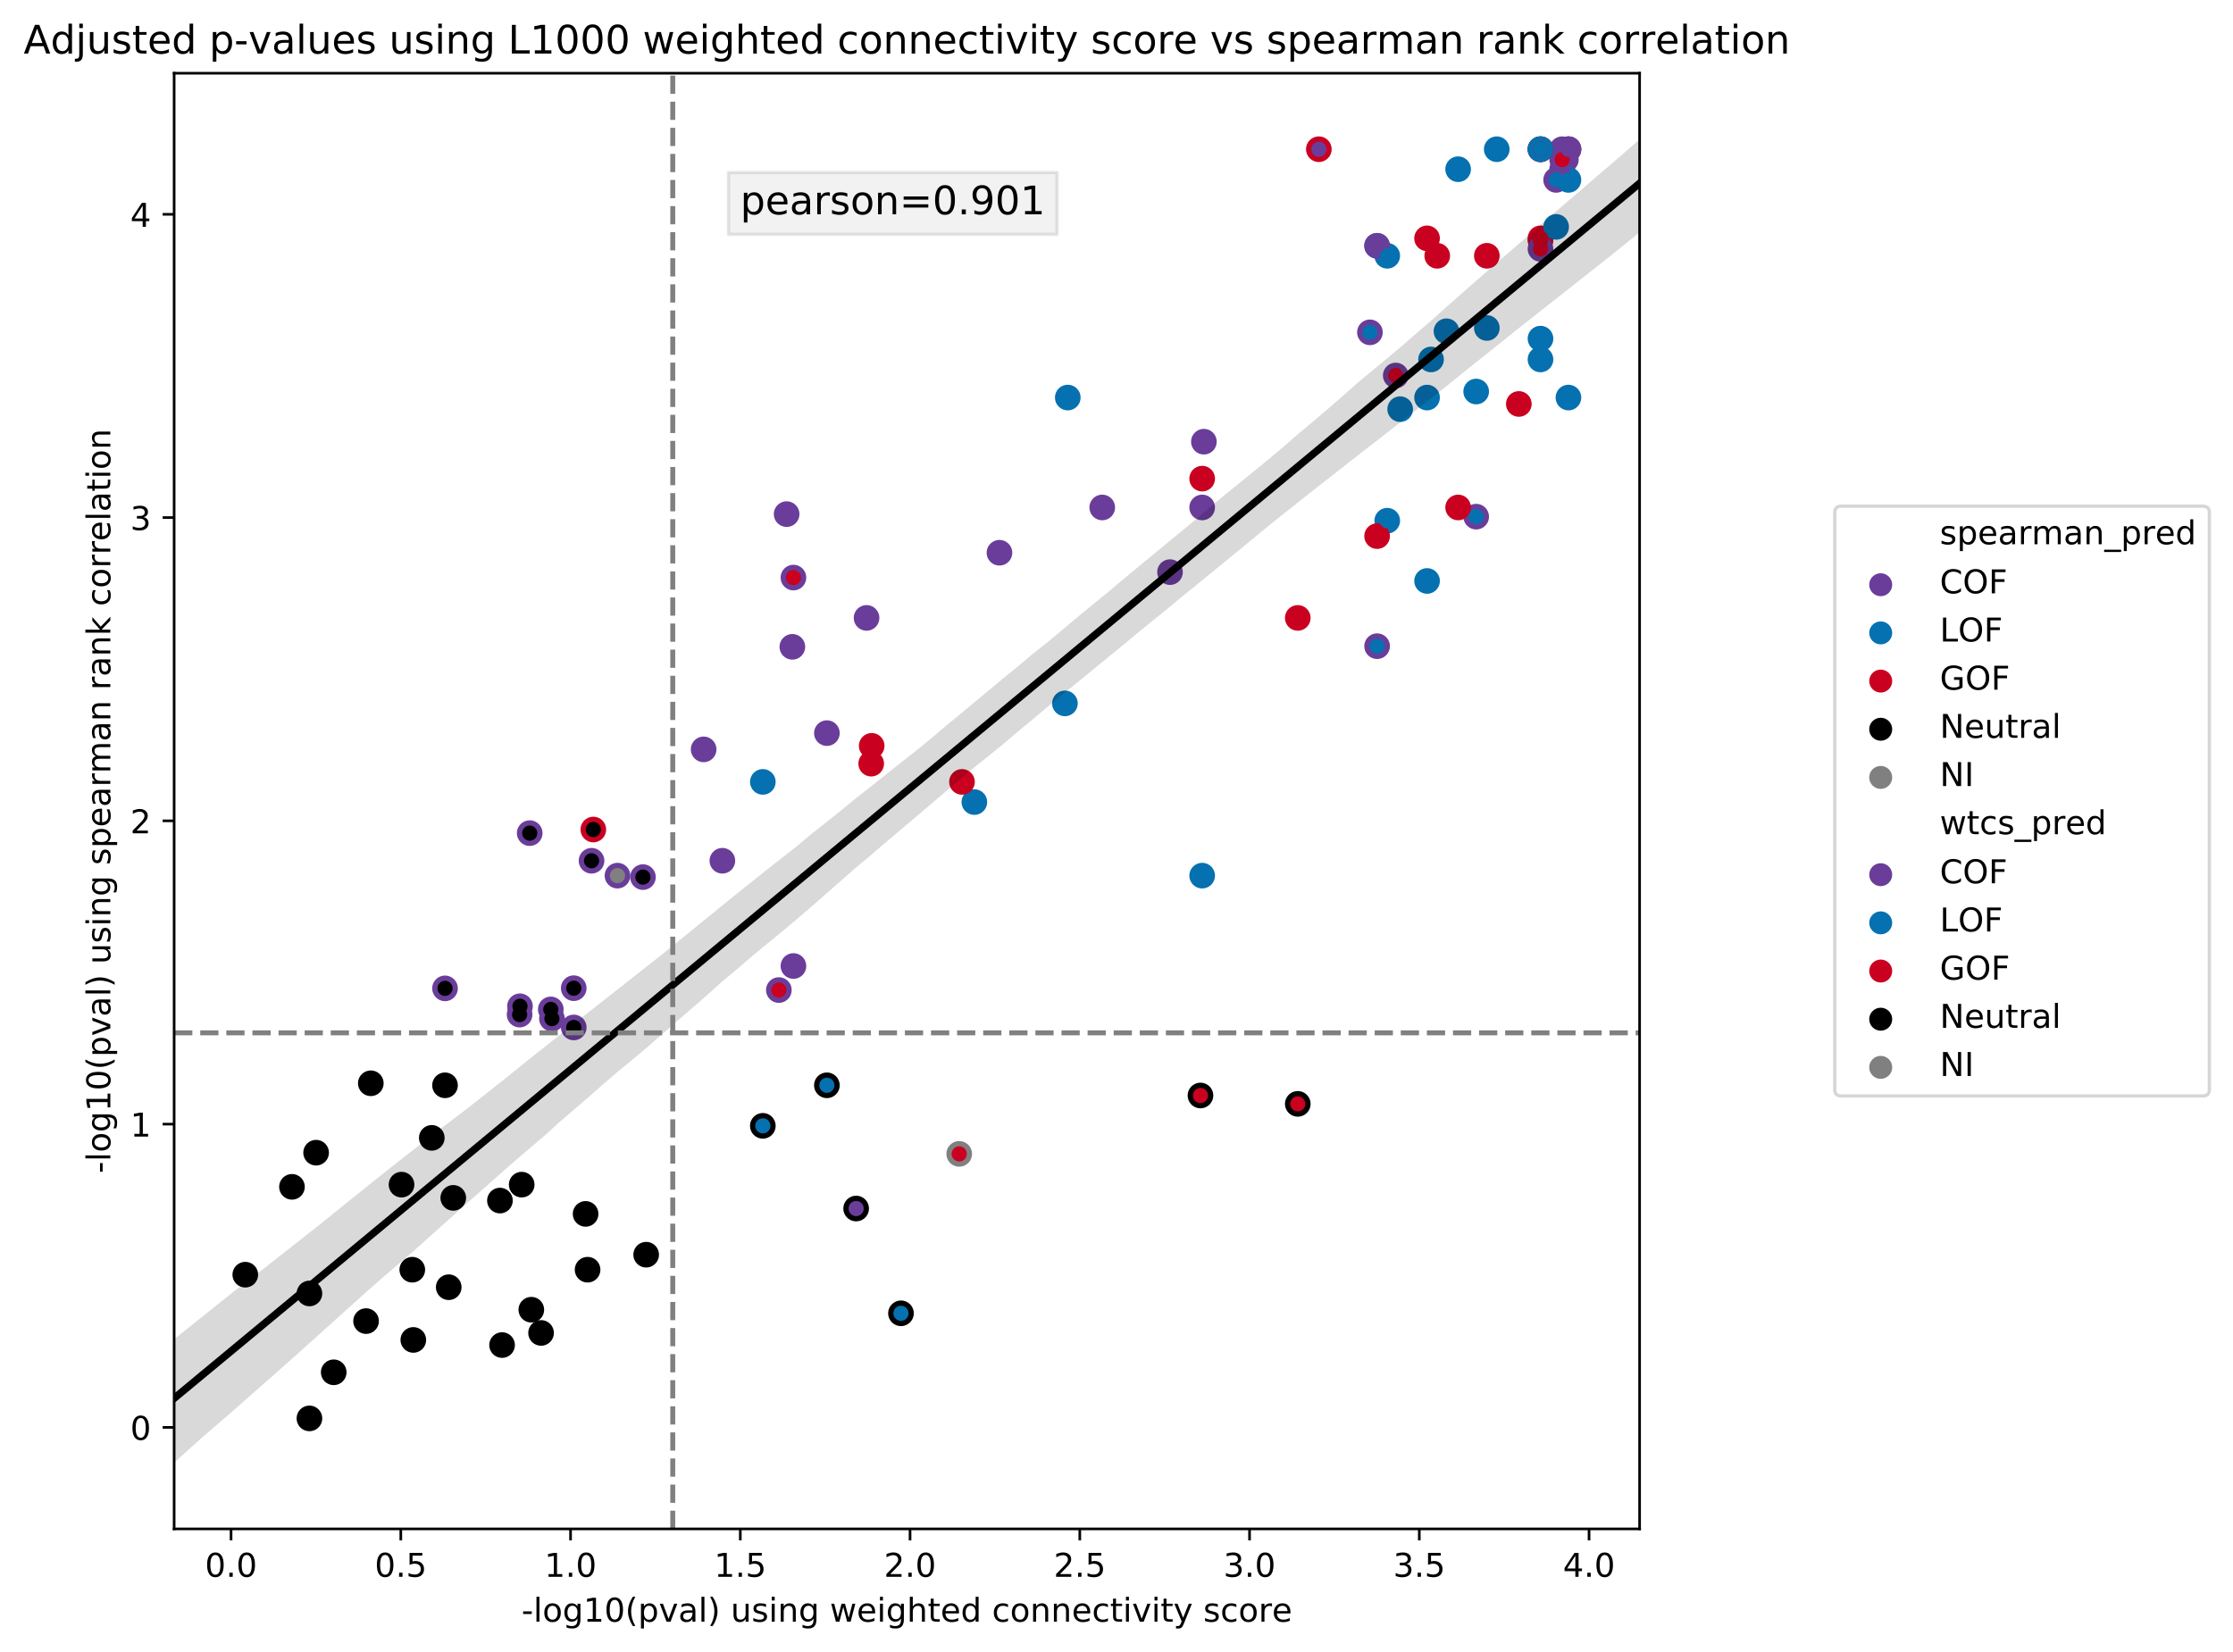 <?xml version="1.0" encoding="utf-8" standalone="no"?>
<!DOCTYPE svg PUBLIC "-//W3C//DTD SVG 1.1//EN"
  "http://www.w3.org/Graphics/SVG/1.1/DTD/svg11.dtd">
<!-- Created with matplotlib (https://matplotlib.org/) -->
<svg height="503.394pt" version="1.1" viewBox="0 0 680.205 503.394" width="680.205pt" xmlns="http://www.w3.org/2000/svg" xmlns:xlink="http://www.w3.org/1999/xlink">
 <defs>
  <style type="text/css">
*{stroke-linecap:butt;stroke-linejoin:round;}
  </style>
 </defs>
 <g id="figure_1">
  <g id="patch_1">
   <path d="M 0 503.394 
L 680.205 503.394 
L 680.205 0 
L 0 0 
z
" style="fill:#ffffff;"/>
  </g>
  <g id="axes_1">
   <g id="patch_2">
    <path d="M 53.045 465.838 
L 499.445 465.838 
L 499.445 22.318 
L 53.045 22.318 
z
" style="fill:#ffffff;"/>
   </g>
   <g id="PathCollection_1">
    <defs>
     <path d="M 0 3.536 
C 0.938 3.536 1.837 3.163 2.5 2.5 
C 3.163 1.837 3.536 0.938 3.536 0 
C 3.536 -0.938 3.163 -1.837 2.5 -2.5 
C 1.837 -3.163 0.938 -3.536 0 -3.536 
C -0.938 -3.536 -1.837 -3.163 -2.5 -2.5 
C -3.163 -1.837 -3.536 -0.938 -3.536 0 
C -3.536 0.938 -3.163 1.837 -2.5 2.5 
C -1.837 3.163 -0.938 3.536 0 3.536 
z
" id="C0_0_2fdfa9b215"/>
    </defs>
    <g clip-path="url(#pc686a98ee8)">
     <use style="fill:#6a3d9a;stroke:#6a3d9a;stroke-width:0.75;" x="475.857" xlink:href="#C0_0_2fdfa9b215" y="51.557"/>
    </g>
    <g clip-path="url(#pc686a98ee8)">
     <use style="fill:#0571b0;stroke:#0571b0;stroke-width:0.75;" x="449.666" xlink:href="#C0_0_2fdfa9b215" y="119.295"/>
    </g>
    <g clip-path="url(#pc686a98ee8)">
     <use style="fill:#ca0020;stroke:#ca0020;stroke-width:0.75;" x="477.769" xlink:href="#C0_0_2fdfa9b215" y="45.465"/>
    </g>
    <g clip-path="url(#pc686a98ee8)">
     <use style="fill:#0571b0;stroke:#0571b0;stroke-width:0.75;" x="477.769" xlink:href="#C0_0_2fdfa9b215" y="121.133"/>
    </g>
    <g clip-path="url(#pc686a98ee8)">
     <use style="fill:#6a3d9a;stroke:#6a3d9a;stroke-width:0.75;" x="366.721" xlink:href="#C0_0_2fdfa9b215" y="134.579"/>
    </g>
    <g clip-path="url(#pc686a98ee8)">
     <use style="fill:#6a3d9a;stroke:#6a3d9a;stroke-width:0.75;" x="214.339" xlink:href="#C0_0_2fdfa9b215" y="228.329"/>
    </g>
    <g clip-path="url(#pc686a98ee8)">
     <use style="fill:#0571b0;stroke:#0571b0;stroke-width:0.75;" x="419.485" xlink:href="#C0_0_2fdfa9b215" y="74.893"/>
    </g>
    <g clip-path="url(#pc686a98ee8)">
     <use style="stroke:#000000;stroke-width:0.75;" x="136.688" xlink:href="#C0_0_2fdfa9b215" y="392.204"/>
    </g>
    <g clip-path="url(#pc686a98ee8)">
     <use style="fill:#6a3d9a;stroke:#6a3d9a;stroke-width:0.75;" x="158.28" xlink:href="#C0_0_2fdfa9b215" y="309.138"/>
    </g>
    <g clip-path="url(#pc686a98ee8)">
     <use style="stroke:#000000;stroke-width:0.75;" x="178.987" xlink:href="#C0_0_2fdfa9b215" y="386.872"/>
    </g>
    <g clip-path="url(#pc686a98ee8)">
     <use style="stroke:#000000;stroke-width:0.75;" x="138.071" xlink:href="#C0_0_2fdfa9b215" y="364.98"/>
    </g>
    <g clip-path="url(#pc686a98ee8)">
     <use style="fill:#6a3d9a;stroke:#6a3d9a;stroke-width:0.75;" x="168.127" xlink:href="#C0_0_2fdfa9b215" y="310.369"/>
    </g>
    <g clip-path="url(#pc686a98ee8)">
     <use style="fill:#0571b0;stroke:#0571b0;stroke-width:0.75;" x="324.39" xlink:href="#C0_0_2fdfa9b215" y="214.317"/>
    </g>
    <g clip-path="url(#pc686a98ee8)">
     <use style="stroke:#000000;stroke-width:0.75;" x="260.796" xlink:href="#C0_0_2fdfa9b215" y="368.23"/>
    </g>
    <g clip-path="url(#pc686a98ee8)">
     <use style="fill:#0571b0;stroke:#0571b0;stroke-width:0.75;" x="422.576" xlink:href="#C0_0_2fdfa9b215" y="158.655"/>
    </g>
    <g clip-path="url(#pc686a98ee8)">
     <use style="stroke:#000000;stroke-width:0.75;" x="135.559" xlink:href="#C0_0_2fdfa9b215" y="330.683"/>
    </g>
    <g clip-path="url(#pc686a98ee8)">
     <use style="fill:#6a3d9a;stroke:#6a3d9a;stroke-width:0.75;" x="220.042" xlink:href="#C0_0_2fdfa9b215" y="262.262"/>
    </g>
    <g clip-path="url(#pc686a98ee8)">
     <use style="fill:#6a3d9a;stroke:#6a3d9a;stroke-width:0.75;" x="180.192" xlink:href="#C0_0_2fdfa9b215" y="262.262"/>
    </g>
    <g clip-path="url(#pc686a98ee8)">
     <use style="fill:#ca0020;stroke:#ca0020;stroke-width:0.75;" x="366.197" xlink:href="#C0_0_2fdfa9b215" y="145.837"/>
    </g>
    <g clip-path="url(#pc686a98ee8)">
     <use style="fill:#0571b0;stroke:#0571b0;stroke-width:0.75;" x="452.914" xlink:href="#C0_0_2fdfa9b215" y="99.929"/>
    </g>
    <g clip-path="url(#pc686a98ee8)">
     <use style="fill:#ca0020;stroke:#ca0020;stroke-width:0.75;" x="419.485" xlink:href="#C0_0_2fdfa9b215" y="163.347"/>
    </g>
    <g clip-path="url(#pc686a98ee8)">
     <use style="stroke:#000000;stroke-width:0.75;" x="125.588" xlink:href="#C0_0_2fdfa9b215" y="386.872"/>
    </g>
    <g clip-path="url(#pc686a98ee8)">
     <use style="fill:#6a3d9a;stroke:#6a3d9a;stroke-width:0.75;" x="174.77" xlink:href="#C0_0_2fdfa9b215" y="313.058"/>
    </g>
    <g clip-path="url(#pc686a98ee8)">
     <use style="fill:#0571b0;stroke:#0571b0;stroke-width:0.75;" x="325.259" xlink:href="#C0_0_2fdfa9b215" y="121.133"/>
    </g>
    <g clip-path="url(#pc686a98ee8)">
     <use style="fill:#6a3d9a;stroke:#6a3d9a;stroke-width:0.75;" x="449.666" xlink:href="#C0_0_2fdfa9b215" y="157.422"/>
    </g>
    <g clip-path="url(#pc686a98ee8)">
     <use style="fill:#6a3d9a;stroke:#6a3d9a;stroke-width:0.75;" x="174.77" xlink:href="#C0_0_2fdfa9b215" y="301.095"/>
    </g>
    <g clip-path="url(#pc686a98ee8)">
     <use style="fill:#6a3d9a;stroke:#6a3d9a;stroke-width:0.75;" x="335.755" xlink:href="#C0_0_2fdfa9b215" y="154.618"/>
    </g>
    <g clip-path="url(#pc686a98ee8)">
     <use style="stroke:#000000;stroke-width:0.75;" x="74.721" xlink:href="#C0_0_2fdfa9b215" y="388.384"/>
    </g>
    <g clip-path="url(#pc686a98ee8)">
     <use style="fill:#ca0020;stroke:#ca0020;stroke-width:0.75;" x="395.322" xlink:href="#C0_0_2fdfa9b215" y="188.272"/>
    </g>
    <g clip-path="url(#pc686a98ee8)">
     <use style="stroke:#000000;stroke-width:0.75;" x="274.449" xlink:href="#C0_0_2fdfa9b215" y="400.153"/>
    </g>
    <g clip-path="url(#pc686a98ee8)">
     <use style="fill:#0571b0;stroke:#0571b0;stroke-width:0.75;" x="469.256" xlink:href="#C0_0_2fdfa9b215" y="103.18"/>
    </g>
    <g clip-path="url(#pc686a98ee8)">
     <use style="fill:#6a3d9a;stroke:#6a3d9a;stroke-width:0.75;" x="241.692" xlink:href="#C0_0_2fdfa9b215" y="175.984"/>
    </g>
    <g clip-path="url(#pc686a98ee8)">
     <use style="stroke:#000000;stroke-width:0.75;" x="94.257" xlink:href="#C0_0_2fdfa9b215" y="432.174"/>
    </g>
    <g clip-path="url(#pc686a98ee8)">
     <use style="fill:#6a3d9a;stroke:#6a3d9a;stroke-width:0.75;" x="251.883" xlink:href="#C0_0_2fdfa9b215" y="223.375"/>
    </g>
    <g clip-path="url(#pc686a98ee8)">
     <use style="stroke:#000000;stroke-width:0.75;" x="111.508" xlink:href="#C0_0_2fdfa9b215" y="402.527"/>
    </g>
    <g clip-path="url(#pc686a98ee8)">
     <use style="stroke:#000000;stroke-width:0.75;" x="161.847" xlink:href="#C0_0_2fdfa9b215" y="399.059"/>
    </g>
    <g clip-path="url(#pc686a98ee8)">
     <use style="fill:#0571b0;stroke:#0571b0;stroke-width:0.75;" x="440.616" xlink:href="#C0_0_2fdfa9b215" y="100.932"/>
    </g>
    <g clip-path="url(#pc686a98ee8)">
     <use style="fill:#808080;stroke:#808080;stroke-width:0.75;" x="292.193" xlink:href="#C0_0_2fdfa9b215" y="351.578"/>
    </g>
    <g clip-path="url(#pc686a98ee8)">
     <use style="fill:#0571b0;stroke:#0571b0;stroke-width:0.75;" x="469.256" xlink:href="#C0_0_2fdfa9b215" y="45.465"/>
    </g>
    <g clip-path="url(#pc686a98ee8)">
     <use style="fill:#6a3d9a;stroke:#6a3d9a;stroke-width:0.75;" x="476.994" xlink:href="#C0_0_2fdfa9b215" y="48.627"/>
    </g>
    <g clip-path="url(#pc686a98ee8)">
     <use style="fill:#6a3d9a;stroke:#6a3d9a;stroke-width:0.75;" x="366.197" xlink:href="#C0_0_2fdfa9b215" y="154.618"/>
    </g>
    <g clip-path="url(#pc686a98ee8)">
     <use style="fill:#6a3d9a;stroke:#6a3d9a;stroke-width:0.75;" x="356.403" xlink:href="#C0_0_2fdfa9b215" y="174.321"/>
    </g>
    <g clip-path="url(#pc686a98ee8)">
     <use style="stroke:#000000;stroke-width:0.75;" x="232.37" xlink:href="#C0_0_2fdfa9b215" y="343.034"/>
    </g>
    <g clip-path="url(#pc686a98ee8)">
     <use style="fill:#6a3d9a;stroke:#6a3d9a;stroke-width:0.75;" x="304.45" xlink:href="#C0_0_2fdfa9b215" y="168.417"/>
    </g>
    <g clip-path="url(#pc686a98ee8)">
     <use style="stroke:#000000;stroke-width:0.75;" x="251.883" xlink:href="#C0_0_2fdfa9b215" y="330.683"/>
    </g>
    <g clip-path="url(#pc686a98ee8)">
     <use style="fill:#0571b0;stroke:#0571b0;stroke-width:0.75;" x="434.704" xlink:href="#C0_0_2fdfa9b215" y="177.014"/>
    </g>
    <g clip-path="url(#pc686a98ee8)">
     <use style="fill:#ca0020;stroke:#ca0020;stroke-width:0.75;" x="437.802" xlink:href="#C0_0_2fdfa9b215" y="77.935"/>
    </g>
    <g clip-path="url(#pc686a98ee8)">
     <use style="fill:#6a3d9a;stroke:#6a3d9a;stroke-width:0.75;" x="161.358" xlink:href="#C0_0_2fdfa9b215" y="253.847"/>
    </g>
    <g clip-path="url(#pc686a98ee8)">
     <use style="stroke:#000000;stroke-width:0.75;" x="196.835" xlink:href="#C0_0_2fdfa9b215" y="382.297"/>
    </g>
    <g clip-path="url(#pc686a98ee8)">
     <use style="fill:#ca0020;stroke:#ca0020;stroke-width:0.75;" x="469.256" xlink:href="#C0_0_2fdfa9b215" y="72.618"/>
    </g>
    <g clip-path="url(#pc686a98ee8)">
     <use style="fill:#ca0020;stroke:#ca0020;stroke-width:0.75;" x="469.256" xlink:href="#C0_0_2fdfa9b215" y="73.281"/>
    </g>
    <g clip-path="url(#pc686a98ee8)">
     <use style="fill:#ca0020;stroke:#ca0020;stroke-width:0.75;" x="434.704" xlink:href="#C0_0_2fdfa9b215" y="72.618"/>
    </g>
    <g clip-path="url(#pc686a98ee8)">
     <use style="stroke:#000000;stroke-width:0.75;" x="164.816" xlink:href="#C0_0_2fdfa9b215" y="406.132"/>
    </g>
    <g clip-path="url(#pc686a98ee8)">
     <use style="stroke:#000000;stroke-width:0.75;" x="152.94" xlink:href="#C0_0_2fdfa9b215" y="409.83"/>
    </g>
    <g clip-path="url(#pc686a98ee8)">
     <use style="stroke:#000000;stroke-width:0.75;" x="94.257" xlink:href="#C0_0_2fdfa9b215" y="394.106"/>
    </g>
    <g clip-path="url(#pc686a98ee8)">
     <use style="fill:#6a3d9a;stroke:#6a3d9a;stroke-width:0.75;" x="195.852" xlink:href="#C0_0_2fdfa9b215" y="267.245"/>
    </g>
    <g clip-path="url(#pc686a98ee8)">
     <use style="stroke:#000000;stroke-width:0.75;" x="112.954" xlink:href="#C0_0_2fdfa9b215" y="330.066"/>
    </g>
    <g clip-path="url(#pc686a98ee8)">
     <use style="fill:#6a3d9a;stroke:#6a3d9a;stroke-width:0.75;" x="263.966" xlink:href="#C0_0_2fdfa9b215" y="188.272"/>
    </g>
    <g clip-path="url(#pc686a98ee8)">
     <use style="fill:#0571b0;stroke:#0571b0;stroke-width:0.75;" x="444.168" xlink:href="#C0_0_2fdfa9b215" y="51.557"/>
    </g>
    <g clip-path="url(#pc686a98ee8)">
     <use style="fill:#0571b0;stroke:#0571b0;stroke-width:0.75;" x="232.37" xlink:href="#C0_0_2fdfa9b215" y="238.234"/>
    </g>
    <g clip-path="url(#pc686a98ee8)">
     <use style="fill:#0571b0;stroke:#0571b0;stroke-width:0.75;" x="366.197" xlink:href="#C0_0_2fdfa9b215" y="266.8"/>
    </g>
    <g clip-path="url(#pc686a98ee8)">
     <use style="fill:#0571b0;stroke:#0571b0;stroke-width:0.75;" x="474.024" xlink:href="#C0_0_2fdfa9b215" y="69.126"/>
    </g>
    <g clip-path="url(#pc686a98ee8)">
     <use style="fill:#6a3d9a;stroke:#6a3d9a;stroke-width:0.75;" x="419.485" xlink:href="#C0_0_2fdfa9b215" y="196.888"/>
    </g>
    <g clip-path="url(#pc686a98ee8)">
     <use style="fill:#ca0020;stroke:#ca0020;stroke-width:0.75;" x="180.733" xlink:href="#C0_0_2fdfa9b215" y="252.75"/>
    </g>
    <g clip-path="url(#pc686a98ee8)">
     <use style="fill:#6a3d9a;stroke:#6a3d9a;stroke-width:0.75;" x="241.363" xlink:href="#C0_0_2fdfa9b215" y="197.084"/>
    </g>
    <g clip-path="url(#pc686a98ee8)">
     <use style="fill:#0571b0;stroke:#0571b0;stroke-width:0.75;" x="296.804" xlink:href="#C0_0_2fdfa9b215" y="244.384"/>
    </g>
    <g clip-path="url(#pc686a98ee8)">
     <use style="fill:#0571b0;stroke:#0571b0;stroke-width:0.75;" x="422.576" xlink:href="#C0_0_2fdfa9b215" y="77.935"/>
    </g>
    <g clip-path="url(#pc686a98ee8)">
     <use style="fill:#ca0020;stroke:#ca0020;stroke-width:0.75;" x="401.739" xlink:href="#C0_0_2fdfa9b215" y="45.465"/>
    </g>
    <g clip-path="url(#pc686a98ee8)">
     <use style="fill:#ca0020;stroke:#ca0020;stroke-width:0.75;" x="462.657" xlink:href="#C0_0_2fdfa9b215" y="123.082"/>
    </g>
    <g clip-path="url(#pc686a98ee8)">
     <use style="fill:#0571b0;stroke:#0571b0;stroke-width:0.75;" x="455.933" xlink:href="#C0_0_2fdfa9b215" y="45.465"/>
    </g>
    <g clip-path="url(#pc686a98ee8)">
     <use style="fill:#6a3d9a;stroke:#6a3d9a;stroke-width:0.75;" x="474.024" xlink:href="#C0_0_2fdfa9b215" y="54.813"/>
    </g>
    <g clip-path="url(#pc686a98ee8)">
     <use style="stroke:#000000;stroke-width:0.75;" x="125.901" xlink:href="#C0_0_2fdfa9b215" y="408.264"/>
    </g>
    <g clip-path="url(#pc686a98ee8)">
     <use style="fill:#0571b0;stroke:#0571b0;stroke-width:0.75;" x="434.704" xlink:href="#C0_0_2fdfa9b215" y="121.133"/>
    </g>
    <g clip-path="url(#pc686a98ee8)">
     <use style="fill:#6a3d9a;stroke:#6a3d9a;stroke-width:0.75;" x="417.299" xlink:href="#C0_0_2fdfa9b215" y="101.261"/>
    </g>
    <g clip-path="url(#pc686a98ee8)">
     <use style="fill:#6a3d9a;stroke:#6a3d9a;stroke-width:0.75;" x="237.25" xlink:href="#C0_0_2fdfa9b215" y="301.661"/>
    </g>
    <g clip-path="url(#pc686a98ee8)">
     <use style="fill:#6a3d9a;stroke:#6a3d9a;stroke-width:0.75;" x="419.485" xlink:href="#C0_0_2fdfa9b215" y="74.893"/>
    </g>
    <g clip-path="url(#pc686a98ee8)">
     <use style="fill:#ca0020;stroke:#ca0020;stroke-width:0.75;" x="452.914" xlink:href="#C0_0_2fdfa9b215" y="77.935"/>
    </g>
    <g clip-path="url(#pc686a98ee8)">
     <use style="fill:#6a3d9a;stroke:#6a3d9a;stroke-width:0.75;" x="135.559" xlink:href="#C0_0_2fdfa9b215" y="301.147"/>
    </g>
    <g clip-path="url(#pc686a98ee8)">
     <use style="stroke:#000000;stroke-width:0.75;" x="122.313" xlink:href="#C0_0_2fdfa9b215" y="360.949"/>
    </g>
    <g clip-path="url(#pc686a98ee8)">
     <use style="stroke:#000000;stroke-width:0.75;" x="101.655" xlink:href="#C0_0_2fdfa9b215" y="418.128"/>
    </g>
    <g clip-path="url(#pc686a98ee8)">
     <use style="stroke:#000000;stroke-width:0.75;" x="158.915" xlink:href="#C0_0_2fdfa9b215" y="360.949"/>
    </g>
    <g clip-path="url(#pc686a98ee8)">
     <use style="fill:#6a3d9a;stroke:#6a3d9a;stroke-width:0.75;" x="475.857" xlink:href="#C0_0_2fdfa9b215" y="45.465"/>
    </g>
    <g clip-path="url(#pc686a98ee8)">
     <use style="fill:#6a3d9a;stroke:#6a3d9a;stroke-width:0.75;" x="188.095" xlink:href="#C0_0_2fdfa9b215" y="266.8"/>
    </g>
    <g clip-path="url(#pc686a98ee8)">
     <use style="fill:#6a3d9a;stroke:#6a3d9a;stroke-width:0.75;" x="469.256" xlink:href="#C0_0_2fdfa9b215" y="45.465"/>
    </g>
    <g clip-path="url(#pc686a98ee8)">
     <use style="fill:#0571b0;stroke:#0571b0;stroke-width:0.75;" x="435.918" xlink:href="#C0_0_2fdfa9b215" y="109.522"/>
    </g>
    <g clip-path="url(#pc686a98ee8)">
     <use style="stroke:#000000;stroke-width:0.75;" x="395.322" xlink:href="#C0_0_2fdfa9b215" y="336.34"/>
    </g>
    <g clip-path="url(#pc686a98ee8)">
     <use style="stroke:#000000;stroke-width:0.75;" x="131.529" xlink:href="#C0_0_2fdfa9b215" y="346.7"/>
    </g>
    <g clip-path="url(#pc686a98ee8)">
     <use style="fill:#6a3d9a;stroke:#6a3d9a;stroke-width:0.75;" x="475.857" xlink:href="#C0_0_2fdfa9b215" y="48.627"/>
    </g>
    <g clip-path="url(#pc686a98ee8)">
     <use style="stroke:#000000;stroke-width:0.75;" x="152.288" xlink:href="#C0_0_2fdfa9b215" y="365.804"/>
    </g>
    <g clip-path="url(#pc686a98ee8)">
     <use style="stroke:#000000;stroke-width:0.75;" x="88.937" xlink:href="#C0_0_2fdfa9b215" y="361.621"/>
    </g>
    <g clip-path="url(#pc686a98ee8)">
     <use style="stroke:#000000;stroke-width:0.75;" x="96.289" xlink:href="#C0_0_2fdfa9b215" y="351.216"/>
    </g>
    <g clip-path="url(#pc686a98ee8)">
     <use style="fill:#0571b0;stroke:#0571b0;stroke-width:0.75;" x="426.515" xlink:href="#C0_0_2fdfa9b215" y="124.667"/>
    </g>
    <g clip-path="url(#pc686a98ee8)">
     <use style="stroke:#000000;stroke-width:0.75;" x="178.383" xlink:href="#C0_0_2fdfa9b215" y="369.863"/>
    </g>
    <g clip-path="url(#pc686a98ee8)">
     <use style="fill:#6a3d9a;stroke:#6a3d9a;stroke-width:0.75;" x="239.619" xlink:href="#C0_0_2fdfa9b215" y="156.647"/>
    </g>
    <g clip-path="url(#pc686a98ee8)">
     <use style="fill:#0571b0;stroke:#0571b0;stroke-width:0.75;" x="477.769" xlink:href="#C0_0_2fdfa9b215" y="54.813"/>
    </g>
    <g clip-path="url(#pc686a98ee8)">
     <use style="stroke:#000000;stroke-width:0.75;" x="365.679" xlink:href="#C0_0_2fdfa9b215" y="333.789"/>
    </g>
    <g clip-path="url(#pc686a98ee8)">
     <use style="fill:#ca0020;stroke:#ca0020;stroke-width:0.75;" x="265.379" xlink:href="#C0_0_2fdfa9b215" y="232.677"/>
    </g>
    <g clip-path="url(#pc686a98ee8)">
     <use style="fill:#ca0020;stroke:#ca0020;stroke-width:0.75;" x="469.256" xlink:href="#C0_0_2fdfa9b215" y="45.465"/>
    </g>
    <g clip-path="url(#pc686a98ee8)">
     <use style="fill:#ca0020;stroke:#ca0020;stroke-width:0.75;" x="265.531" xlink:href="#C0_0_2fdfa9b215" y="227.252"/>
    </g>
    <g clip-path="url(#pc686a98ee8)">
     <use style="fill:#6a3d9a;stroke:#6a3d9a;stroke-width:0.75;" x="469.256" xlink:href="#C0_0_2fdfa9b215" y="75.83"/>
    </g>
    <g clip-path="url(#pc686a98ee8)">
     <use style="fill:#6a3d9a;stroke:#6a3d9a;stroke-width:0.75;" x="425.163" xlink:href="#C0_0_2fdfa9b215" y="114.411"/>
    </g>
    <g clip-path="url(#pc686a98ee8)">
     <use style="fill:#0571b0;stroke:#0571b0;stroke-width:0.75;" x="469.256" xlink:href="#C0_0_2fdfa9b215" y="45.465"/>
    </g>
    <g clip-path="url(#pc686a98ee8)">
     <use style="fill:#6a3d9a;stroke:#6a3d9a;stroke-width:0.75;" x="167.778" xlink:href="#C0_0_2fdfa9b215" y="307.561"/>
    </g>
    <g clip-path="url(#pc686a98ee8)">
     <use style="fill:#6a3d9a;stroke:#6a3d9a;stroke-width:0.75;" x="158.392" xlink:href="#C0_0_2fdfa9b215" y="306.603"/>
    </g>
    <g clip-path="url(#pc686a98ee8)">
     <use style="fill:#6a3d9a;stroke:#6a3d9a;stroke-width:0.75;" x="241.692" xlink:href="#C0_0_2fdfa9b215" y="294.335"/>
    </g>
    <g clip-path="url(#pc686a98ee8)">
     <use style="fill:#0571b0;stroke:#0571b0;stroke-width:0.75;" x="469.256" xlink:href="#C0_0_2fdfa9b215" y="109.522"/>
    </g>
    <g clip-path="url(#pc686a98ee8)">
     <use style="fill:#6a3d9a;stroke:#6a3d9a;stroke-width:0.75;" x="477.769" xlink:href="#C0_0_2fdfa9b215" y="45.465"/>
    </g>
    <g clip-path="url(#pc686a98ee8)">
     <use style="fill:#6a3d9a;stroke:#6a3d9a;stroke-width:0.75;" x="477.769" xlink:href="#C0_0_2fdfa9b215" y="45.465"/>
    </g>
    <g clip-path="url(#pc686a98ee8)">
     <use style="fill:#ca0020;stroke:#ca0020;stroke-width:0.75;" x="444.168" xlink:href="#C0_0_2fdfa9b215" y="154.618"/>
    </g>
    <g clip-path="url(#pc686a98ee8)">
     <use style="fill:#ca0020;stroke:#ca0020;stroke-width:0.75;" x="293.035" xlink:href="#C0_0_2fdfa9b215" y="238.234"/>
    </g>
   </g>
   <g id="PathCollection_2"/>
   <g id="PathCollection_3"/>
   <g id="PathCollection_4"/>
   <g id="PathCollection_5"/>
   <g id="PathCollection_6"/>
   <g id="PathCollection_7"/>
   <g id="PathCollection_8">
    <defs>
     <path d="M 0 1.936 
C 0.514 1.936 1.006 1.732 1.369 1.369 
C 1.732 1.006 1.936 0.514 1.936 0 
C 1.936 -0.514 1.732 -1.006 1.369 -1.369 
C 1.006 -1.732 0.514 -1.936 0 -1.936 
C -0.514 -1.936 -1.006 -1.732 -1.369 -1.369 
C -1.732 -1.006 -1.936 -0.514 -1.936 0 
C -1.936 0.514 -1.732 1.006 -1.369 1.369 
C -1.006 1.732 -0.514 1.936 0 1.936 
z
" id="C1_0_123a752719"/>
    </defs>
    <g clip-path="url(#pc686a98ee8)">
     <use style="fill:#6a3d9a;stroke:#6a3d9a;stroke-width:0.75;" x="475.857" xlink:href="#C1_0_123a752719" y="51.557"/>
    </g>
    <g clip-path="url(#pc686a98ee8)">
     <use style="fill:#0571b0;stroke:#0571b0;stroke-width:0.75;" x="449.666" xlink:href="#C1_0_123a752719" y="119.295"/>
    </g>
    <g clip-path="url(#pc686a98ee8)">
     <use style="fill:#ca0020;stroke:#ca0020;stroke-width:0.75;" x="477.769" xlink:href="#C1_0_123a752719" y="45.465"/>
    </g>
    <g clip-path="url(#pc686a98ee8)">
     <use style="fill:#0571b0;stroke:#0571b0;stroke-width:0.75;" x="477.769" xlink:href="#C1_0_123a752719" y="121.133"/>
    </g>
    <g clip-path="url(#pc686a98ee8)">
     <use style="fill:#6a3d9a;stroke:#6a3d9a;stroke-width:0.75;" x="366.721" xlink:href="#C1_0_123a752719" y="134.579"/>
    </g>
    <g clip-path="url(#pc686a98ee8)">
     <use style="fill:#6a3d9a;stroke:#6a3d9a;stroke-width:0.75;" x="214.339" xlink:href="#C1_0_123a752719" y="228.329"/>
    </g>
    <g clip-path="url(#pc686a98ee8)">
     <use style="fill:#0571b0;stroke:#0571b0;stroke-width:0.75;" x="419.485" xlink:href="#C1_0_123a752719" y="74.893"/>
    </g>
    <g clip-path="url(#pc686a98ee8)">
     <use style="stroke:#000000;stroke-width:0.75;" x="136.688" xlink:href="#C1_0_123a752719" y="392.204"/>
    </g>
    <g clip-path="url(#pc686a98ee8)">
     <use style="stroke:#000000;stroke-width:0.75;" x="158.28" xlink:href="#C1_0_123a752719" y="309.138"/>
    </g>
    <g clip-path="url(#pc686a98ee8)">
     <use style="stroke:#000000;stroke-width:0.75;" x="178.987" xlink:href="#C1_0_123a752719" y="386.872"/>
    </g>
    <g clip-path="url(#pc686a98ee8)">
     <use style="stroke:#000000;stroke-width:0.75;" x="138.071" xlink:href="#C1_0_123a752719" y="364.98"/>
    </g>
    <g clip-path="url(#pc686a98ee8)">
     <use style="stroke:#000000;stroke-width:0.75;" x="168.127" xlink:href="#C1_0_123a752719" y="310.369"/>
    </g>
    <g clip-path="url(#pc686a98ee8)">
     <use style="fill:#0571b0;stroke:#0571b0;stroke-width:0.75;" x="324.39" xlink:href="#C1_0_123a752719" y="214.317"/>
    </g>
    <g clip-path="url(#pc686a98ee8)">
     <use style="fill:#6a3d9a;stroke:#6a3d9a;stroke-width:0.75;" x="260.796" xlink:href="#C1_0_123a752719" y="368.23"/>
    </g>
    <g clip-path="url(#pc686a98ee8)">
     <use style="fill:#0571b0;stroke:#0571b0;stroke-width:0.75;" x="422.576" xlink:href="#C1_0_123a752719" y="158.655"/>
    </g>
    <g clip-path="url(#pc686a98ee8)">
     <use style="stroke:#000000;stroke-width:0.75;" x="135.559" xlink:href="#C1_0_123a752719" y="330.683"/>
    </g>
    <g clip-path="url(#pc686a98ee8)">
     <use style="fill:#6a3d9a;stroke:#6a3d9a;stroke-width:0.75;" x="220.042" xlink:href="#C1_0_123a752719" y="262.262"/>
    </g>
    <g clip-path="url(#pc686a98ee8)">
     <use style="stroke:#000000;stroke-width:0.75;" x="180.192" xlink:href="#C1_0_123a752719" y="262.262"/>
    </g>
    <g clip-path="url(#pc686a98ee8)">
     <use style="fill:#ca0020;stroke:#ca0020;stroke-width:0.75;" x="366.197" xlink:href="#C1_0_123a752719" y="145.837"/>
    </g>
    <g clip-path="url(#pc686a98ee8)">
     <use style="fill:#0571b0;stroke:#0571b0;stroke-width:0.75;" x="452.914" xlink:href="#C1_0_123a752719" y="99.929"/>
    </g>
    <g clip-path="url(#pc686a98ee8)">
     <use style="fill:#ca0020;stroke:#ca0020;stroke-width:0.75;" x="419.485" xlink:href="#C1_0_123a752719" y="163.347"/>
    </g>
    <g clip-path="url(#pc686a98ee8)">
     <use style="stroke:#000000;stroke-width:0.75;" x="125.588" xlink:href="#C1_0_123a752719" y="386.872"/>
    </g>
    <g clip-path="url(#pc686a98ee8)">
     <use style="stroke:#000000;stroke-width:0.75;" x="174.77" xlink:href="#C1_0_123a752719" y="313.058"/>
    </g>
    <g clip-path="url(#pc686a98ee8)">
     <use style="fill:#0571b0;stroke:#0571b0;stroke-width:0.75;" x="325.259" xlink:href="#C1_0_123a752719" y="121.133"/>
    </g>
    <g clip-path="url(#pc686a98ee8)">
     <use style="fill:#0571b0;stroke:#0571b0;stroke-width:0.75;" x="449.666" xlink:href="#C1_0_123a752719" y="157.422"/>
    </g>
    <g clip-path="url(#pc686a98ee8)">
     <use style="stroke:#000000;stroke-width:0.75;" x="174.77" xlink:href="#C1_0_123a752719" y="301.095"/>
    </g>
    <g clip-path="url(#pc686a98ee8)">
     <use style="fill:#6a3d9a;stroke:#6a3d9a;stroke-width:0.75;" x="335.755" xlink:href="#C1_0_123a752719" y="154.618"/>
    </g>
    <g clip-path="url(#pc686a98ee8)">
     <use style="stroke:#000000;stroke-width:0.75;" x="74.721" xlink:href="#C1_0_123a752719" y="388.384"/>
    </g>
    <g clip-path="url(#pc686a98ee8)">
     <use style="fill:#ca0020;stroke:#ca0020;stroke-width:0.75;" x="395.322" xlink:href="#C1_0_123a752719" y="188.272"/>
    </g>
    <g clip-path="url(#pc686a98ee8)">
     <use style="fill:#0571b0;stroke:#0571b0;stroke-width:0.75;" x="274.449" xlink:href="#C1_0_123a752719" y="400.153"/>
    </g>
    <g clip-path="url(#pc686a98ee8)">
     <use style="fill:#0571b0;stroke:#0571b0;stroke-width:0.75;" x="469.256" xlink:href="#C1_0_123a752719" y="103.18"/>
    </g>
    <g clip-path="url(#pc686a98ee8)">
     <use style="fill:#ca0020;stroke:#ca0020;stroke-width:0.75;" x="241.692" xlink:href="#C1_0_123a752719" y="175.984"/>
    </g>
    <g clip-path="url(#pc686a98ee8)">
     <use style="stroke:#000000;stroke-width:0.75;" x="94.257" xlink:href="#C1_0_123a752719" y="432.174"/>
    </g>
    <g clip-path="url(#pc686a98ee8)">
     <use style="fill:#6a3d9a;stroke:#6a3d9a;stroke-width:0.75;" x="251.883" xlink:href="#C1_0_123a752719" y="223.375"/>
    </g>
    <g clip-path="url(#pc686a98ee8)">
     <use style="stroke:#000000;stroke-width:0.75;" x="111.508" xlink:href="#C1_0_123a752719" y="402.527"/>
    </g>
    <g clip-path="url(#pc686a98ee8)">
     <use style="stroke:#000000;stroke-width:0.75;" x="161.847" xlink:href="#C1_0_123a752719" y="399.059"/>
    </g>
    <g clip-path="url(#pc686a98ee8)">
     <use style="fill:#0571b0;stroke:#0571b0;stroke-width:0.75;" x="440.616" xlink:href="#C1_0_123a752719" y="100.932"/>
    </g>
    <g clip-path="url(#pc686a98ee8)">
     <use style="fill:#ca0020;stroke:#ca0020;stroke-width:0.75;" x="292.193" xlink:href="#C1_0_123a752719" y="351.578"/>
    </g>
    <g clip-path="url(#pc686a98ee8)">
     <use style="fill:#0571b0;stroke:#0571b0;stroke-width:0.75;" x="469.256" xlink:href="#C1_0_123a752719" y="45.465"/>
    </g>
    <g clip-path="url(#pc686a98ee8)">
     <use style="fill:#6a3d9a;stroke:#6a3d9a;stroke-width:0.75;" x="476.994" xlink:href="#C1_0_123a752719" y="48.627"/>
    </g>
    <g clip-path="url(#pc686a98ee8)">
     <use style="fill:#6a3d9a;stroke:#6a3d9a;stroke-width:0.75;" x="366.197" xlink:href="#C1_0_123a752719" y="154.618"/>
    </g>
    <g clip-path="url(#pc686a98ee8)">
     <use style="fill:#6a3d9a;stroke:#6a3d9a;stroke-width:0.75;" x="356.403" xlink:href="#C1_0_123a752719" y="174.321"/>
    </g>
    <g clip-path="url(#pc686a98ee8)">
     <use style="fill:#0571b0;stroke:#0571b0;stroke-width:0.75;" x="232.37" xlink:href="#C1_0_123a752719" y="343.034"/>
    </g>
    <g clip-path="url(#pc686a98ee8)">
     <use style="fill:#6a3d9a;stroke:#6a3d9a;stroke-width:0.75;" x="304.45" xlink:href="#C1_0_123a752719" y="168.417"/>
    </g>
    <g clip-path="url(#pc686a98ee8)">
     <use style="fill:#0571b0;stroke:#0571b0;stroke-width:0.75;" x="251.883" xlink:href="#C1_0_123a752719" y="330.683"/>
    </g>
    <g clip-path="url(#pc686a98ee8)">
     <use style="fill:#0571b0;stroke:#0571b0;stroke-width:0.75;" x="434.704" xlink:href="#C1_0_123a752719" y="177.014"/>
    </g>
    <g clip-path="url(#pc686a98ee8)">
     <use style="fill:#ca0020;stroke:#ca0020;stroke-width:0.75;" x="437.802" xlink:href="#C1_0_123a752719" y="77.935"/>
    </g>
    <g clip-path="url(#pc686a98ee8)">
     <use style="stroke:#000000;stroke-width:0.75;" x="161.358" xlink:href="#C1_0_123a752719" y="253.847"/>
    </g>
    <g clip-path="url(#pc686a98ee8)">
     <use style="stroke:#000000;stroke-width:0.75;" x="196.835" xlink:href="#C1_0_123a752719" y="382.297"/>
    </g>
    <g clip-path="url(#pc686a98ee8)">
     <use style="fill:#ca0020;stroke:#ca0020;stroke-width:0.75;" x="469.256" xlink:href="#C1_0_123a752719" y="72.618"/>
    </g>
    <g clip-path="url(#pc686a98ee8)">
     <use style="fill:#ca0020;stroke:#ca0020;stroke-width:0.75;" x="469.256" xlink:href="#C1_0_123a752719" y="73.281"/>
    </g>
    <g clip-path="url(#pc686a98ee8)">
     <use style="fill:#ca0020;stroke:#ca0020;stroke-width:0.75;" x="434.704" xlink:href="#C1_0_123a752719" y="72.618"/>
    </g>
    <g clip-path="url(#pc686a98ee8)">
     <use style="stroke:#000000;stroke-width:0.75;" x="164.816" xlink:href="#C1_0_123a752719" y="406.132"/>
    </g>
    <g clip-path="url(#pc686a98ee8)">
     <use style="stroke:#000000;stroke-width:0.75;" x="152.94" xlink:href="#C1_0_123a752719" y="409.83"/>
    </g>
    <g clip-path="url(#pc686a98ee8)">
     <use style="stroke:#000000;stroke-width:0.75;" x="94.257" xlink:href="#C1_0_123a752719" y="394.106"/>
    </g>
    <g clip-path="url(#pc686a98ee8)">
     <use style="stroke:#000000;stroke-width:0.75;" x="195.852" xlink:href="#C1_0_123a752719" y="267.245"/>
    </g>
    <g clip-path="url(#pc686a98ee8)">
     <use style="stroke:#000000;stroke-width:0.75;" x="112.954" xlink:href="#C1_0_123a752719" y="330.066"/>
    </g>
    <g clip-path="url(#pc686a98ee8)">
     <use style="fill:#6a3d9a;stroke:#6a3d9a;stroke-width:0.75;" x="263.966" xlink:href="#C1_0_123a752719" y="188.272"/>
    </g>
    <g clip-path="url(#pc686a98ee8)">
     <use style="fill:#0571b0;stroke:#0571b0;stroke-width:0.75;" x="444.168" xlink:href="#C1_0_123a752719" y="51.557"/>
    </g>
    <g clip-path="url(#pc686a98ee8)">
     <use style="fill:#0571b0;stroke:#0571b0;stroke-width:0.75;" x="232.37" xlink:href="#C1_0_123a752719" y="238.234"/>
    </g>
    <g clip-path="url(#pc686a98ee8)">
     <use style="fill:#0571b0;stroke:#0571b0;stroke-width:0.75;" x="366.197" xlink:href="#C1_0_123a752719" y="266.8"/>
    </g>
    <g clip-path="url(#pc686a98ee8)">
     <use style="fill:#0571b0;stroke:#0571b0;stroke-width:0.75;" x="474.024" xlink:href="#C1_0_123a752719" y="69.126"/>
    </g>
    <g clip-path="url(#pc686a98ee8)">
     <use style="fill:#0571b0;stroke:#0571b0;stroke-width:0.75;" x="419.485" xlink:href="#C1_0_123a752719" y="196.888"/>
    </g>
    <g clip-path="url(#pc686a98ee8)">
     <use style="stroke:#000000;stroke-width:0.75;" x="180.733" xlink:href="#C1_0_123a752719" y="252.75"/>
    </g>
    <g clip-path="url(#pc686a98ee8)">
     <use style="fill:#6a3d9a;stroke:#6a3d9a;stroke-width:0.75;" x="241.363" xlink:href="#C1_0_123a752719" y="197.084"/>
    </g>
    <g clip-path="url(#pc686a98ee8)">
     <use style="fill:#0571b0;stroke:#0571b0;stroke-width:0.75;" x="296.804" xlink:href="#C1_0_123a752719" y="244.384"/>
    </g>
    <g clip-path="url(#pc686a98ee8)">
     <use style="fill:#0571b0;stroke:#0571b0;stroke-width:0.75;" x="422.576" xlink:href="#C1_0_123a752719" y="77.935"/>
    </g>
    <g clip-path="url(#pc686a98ee8)">
     <use style="fill:#6a3d9a;stroke:#6a3d9a;stroke-width:0.75;" x="401.739" xlink:href="#C1_0_123a752719" y="45.465"/>
    </g>
    <g clip-path="url(#pc686a98ee8)">
     <use style="fill:#ca0020;stroke:#ca0020;stroke-width:0.75;" x="462.657" xlink:href="#C1_0_123a752719" y="123.082"/>
    </g>
    <g clip-path="url(#pc686a98ee8)">
     <use style="fill:#0571b0;stroke:#0571b0;stroke-width:0.75;" x="455.933" xlink:href="#C1_0_123a752719" y="45.465"/>
    </g>
    <g clip-path="url(#pc686a98ee8)">
     <use style="fill:#0571b0;stroke:#0571b0;stroke-width:0.75;" x="474.024" xlink:href="#C1_0_123a752719" y="54.813"/>
    </g>
    <g clip-path="url(#pc686a98ee8)">
     <use style="stroke:#000000;stroke-width:0.75;" x="125.901" xlink:href="#C1_0_123a752719" y="408.264"/>
    </g>
    <g clip-path="url(#pc686a98ee8)">
     <use style="fill:#0571b0;stroke:#0571b0;stroke-width:0.75;" x="434.704" xlink:href="#C1_0_123a752719" y="121.133"/>
    </g>
    <g clip-path="url(#pc686a98ee8)">
     <use style="fill:#0571b0;stroke:#0571b0;stroke-width:0.75;" x="417.299" xlink:href="#C1_0_123a752719" y="101.261"/>
    </g>
    <g clip-path="url(#pc686a98ee8)">
     <use style="fill:#ca0020;stroke:#ca0020;stroke-width:0.75;" x="237.25" xlink:href="#C1_0_123a752719" y="301.661"/>
    </g>
    <g clip-path="url(#pc686a98ee8)">
     <use style="fill:#6a3d9a;stroke:#6a3d9a;stroke-width:0.75;" x="419.485" xlink:href="#C1_0_123a752719" y="74.893"/>
    </g>
    <g clip-path="url(#pc686a98ee8)">
     <use style="fill:#ca0020;stroke:#ca0020;stroke-width:0.75;" x="452.914" xlink:href="#C1_0_123a752719" y="77.935"/>
    </g>
    <g clip-path="url(#pc686a98ee8)">
     <use style="stroke:#000000;stroke-width:0.75;" x="135.559" xlink:href="#C1_0_123a752719" y="301.147"/>
    </g>
    <g clip-path="url(#pc686a98ee8)">
     <use style="stroke:#000000;stroke-width:0.75;" x="122.313" xlink:href="#C1_0_123a752719" y="360.949"/>
    </g>
    <g clip-path="url(#pc686a98ee8)">
     <use style="stroke:#000000;stroke-width:0.75;" x="101.655" xlink:href="#C1_0_123a752719" y="418.128"/>
    </g>
    <g clip-path="url(#pc686a98ee8)">
     <use style="stroke:#000000;stroke-width:0.75;" x="158.915" xlink:href="#C1_0_123a752719" y="360.949"/>
    </g>
    <g clip-path="url(#pc686a98ee8)">
     <use style="fill:#6a3d9a;stroke:#6a3d9a;stroke-width:0.75;" x="475.857" xlink:href="#C1_0_123a752719" y="45.465"/>
    </g>
    <g clip-path="url(#pc686a98ee8)">
     <use style="fill:#808080;stroke:#808080;stroke-width:0.75;" x="188.095" xlink:href="#C1_0_123a752719" y="266.8"/>
    </g>
    <g clip-path="url(#pc686a98ee8)">
     <use style="fill:#6a3d9a;stroke:#6a3d9a;stroke-width:0.75;" x="469.256" xlink:href="#C1_0_123a752719" y="45.465"/>
    </g>
    <g clip-path="url(#pc686a98ee8)">
     <use style="fill:#0571b0;stroke:#0571b0;stroke-width:0.75;" x="435.918" xlink:href="#C1_0_123a752719" y="109.522"/>
    </g>
    <g clip-path="url(#pc686a98ee8)">
     <use style="fill:#ca0020;stroke:#ca0020;stroke-width:0.75;" x="395.322" xlink:href="#C1_0_123a752719" y="336.34"/>
    </g>
    <g clip-path="url(#pc686a98ee8)">
     <use style="stroke:#000000;stroke-width:0.75;" x="131.529" xlink:href="#C1_0_123a752719" y="346.7"/>
    </g>
    <g clip-path="url(#pc686a98ee8)">
     <use style="fill:#ca0020;stroke:#ca0020;stroke-width:0.75;" x="475.857" xlink:href="#C1_0_123a752719" y="48.627"/>
    </g>
    <g clip-path="url(#pc686a98ee8)">
     <use style="stroke:#000000;stroke-width:0.75;" x="152.288" xlink:href="#C1_0_123a752719" y="365.804"/>
    </g>
    <g clip-path="url(#pc686a98ee8)">
     <use style="stroke:#000000;stroke-width:0.75;" x="88.937" xlink:href="#C1_0_123a752719" y="361.621"/>
    </g>
    <g clip-path="url(#pc686a98ee8)">
     <use style="stroke:#000000;stroke-width:0.75;" x="96.289" xlink:href="#C1_0_123a752719" y="351.216"/>
    </g>
    <g clip-path="url(#pc686a98ee8)">
     <use style="fill:#0571b0;stroke:#0571b0;stroke-width:0.75;" x="426.515" xlink:href="#C1_0_123a752719" y="124.667"/>
    </g>
    <g clip-path="url(#pc686a98ee8)">
     <use style="stroke:#000000;stroke-width:0.75;" x="178.383" xlink:href="#C1_0_123a752719" y="369.863"/>
    </g>
    <g clip-path="url(#pc686a98ee8)">
     <use style="fill:#6a3d9a;stroke:#6a3d9a;stroke-width:0.75;" x="239.619" xlink:href="#C1_0_123a752719" y="156.647"/>
    </g>
    <g clip-path="url(#pc686a98ee8)">
     <use style="fill:#0571b0;stroke:#0571b0;stroke-width:0.75;" x="477.769" xlink:href="#C1_0_123a752719" y="54.813"/>
    </g>
    <g clip-path="url(#pc686a98ee8)">
     <use style="fill:#ca0020;stroke:#ca0020;stroke-width:0.75;" x="365.679" xlink:href="#C1_0_123a752719" y="333.789"/>
    </g>
    <g clip-path="url(#pc686a98ee8)">
     <use style="fill:#ca0020;stroke:#ca0020;stroke-width:0.75;" x="265.379" xlink:href="#C1_0_123a752719" y="232.677"/>
    </g>
    <g clip-path="url(#pc686a98ee8)">
     <use style="fill:#ca0020;stroke:#ca0020;stroke-width:0.75;" x="469.256" xlink:href="#C1_0_123a752719" y="45.465"/>
    </g>
    <g clip-path="url(#pc686a98ee8)">
     <use style="fill:#ca0020;stroke:#ca0020;stroke-width:0.75;" x="265.531" xlink:href="#C1_0_123a752719" y="227.252"/>
    </g>
    <g clip-path="url(#pc686a98ee8)">
     <use style="fill:#ca0020;stroke:#ca0020;stroke-width:0.75;" x="469.256" xlink:href="#C1_0_123a752719" y="75.83"/>
    </g>
    <g clip-path="url(#pc686a98ee8)">
     <use style="fill:#ca0020;stroke:#ca0020;stroke-width:0.75;" x="425.163" xlink:href="#C1_0_123a752719" y="114.411"/>
    </g>
    <g clip-path="url(#pc686a98ee8)">
     <use style="fill:#0571b0;stroke:#0571b0;stroke-width:0.75;" x="469.256" xlink:href="#C1_0_123a752719" y="45.465"/>
    </g>
    <g clip-path="url(#pc686a98ee8)">
     <use style="stroke:#000000;stroke-width:0.75;" x="167.778" xlink:href="#C1_0_123a752719" y="307.561"/>
    </g>
    <g clip-path="url(#pc686a98ee8)">
     <use style="stroke:#000000;stroke-width:0.75;" x="158.392" xlink:href="#C1_0_123a752719" y="306.603"/>
    </g>
    <g clip-path="url(#pc686a98ee8)">
     <use style="fill:#6a3d9a;stroke:#6a3d9a;stroke-width:0.75;" x="241.692" xlink:href="#C1_0_123a752719" y="294.335"/>
    </g>
    <g clip-path="url(#pc686a98ee8)">
     <use style="fill:#0571b0;stroke:#0571b0;stroke-width:0.75;" x="469.256" xlink:href="#C1_0_123a752719" y="109.522"/>
    </g>
    <g clip-path="url(#pc686a98ee8)">
     <use style="fill:#6a3d9a;stroke:#6a3d9a;stroke-width:0.75;" x="477.769" xlink:href="#C1_0_123a752719" y="45.465"/>
    </g>
    <g clip-path="url(#pc686a98ee8)">
     <use style="fill:#6a3d9a;stroke:#6a3d9a;stroke-width:0.75;" x="477.769" xlink:href="#C1_0_123a752719" y="45.465"/>
    </g>
    <g clip-path="url(#pc686a98ee8)">
     <use style="fill:#ca0020;stroke:#ca0020;stroke-width:0.75;" x="444.168" xlink:href="#C1_0_123a752719" y="154.618"/>
    </g>
    <g clip-path="url(#pc686a98ee8)">
     <use style="fill:#ca0020;stroke:#ca0020;stroke-width:0.75;" x="293.035" xlink:href="#C1_0_123a752719" y="238.234"/>
    </g>
   </g>
   <g id="PathCollection_9"/>
   <g id="PathCollection_10"/>
   <g id="PathCollection_11"/>
   <g id="PathCollection_12"/>
   <g id="PathCollection_13"/>
   <g id="PathCollection_14"/>
   <g id="PolyCollection_1">
    <path clip-path="url(#pc686a98ee8)" d="M 53.045 408.028 
L 53.045 445.678 
L 57.554 441.587 
L 62.063 437.542 
L 66.572 433.662 
L 71.081 429.777 
L 75.59 425.8 
L 80.099 421.822 
L 84.608 417.84 
L 89.117 413.859 
L 93.627 409.804 
L 98.136 405.748 
L 102.645 401.692 
L 107.154 397.635 
L 111.663 393.579 
L 116.172 389.601 
L 120.681 385.736 
L 125.19 381.87 
L 129.699 377.854 
L 134.208 373.812 
L 138.717 369.77 
L 143.227 365.728 
L 147.736 361.791 
L 152.245 357.76 
L 156.754 353.794 
L 161.263 349.963 
L 165.772 346.116 
L 170.281 342.024 
L 174.79 338.144 
L 179.299 334.271 
L 183.808 330.296 
L 188.317 326.424 
L 192.827 322.714 
L 197.336 318.946 
L 201.845 314.983 
L 206.354 311.018 
L 210.863 307.128 
L 215.372 303.213 
L 219.881 299.16 
L 224.39 295.39 
L 228.899 291.501 
L 233.408 287.778 
L 237.917 284.095 
L 242.427 280.331 
L 246.936 276.457 
L 251.445 272.499 
L 255.954 268.541 
L 260.463 264.58 
L 264.972 260.816 
L 269.481 256.94 
L 273.99 253.13 
L 278.499 249.321 
L 283.008 245.486 
L 287.517 241.644 
L 292.027 237.708 
L 296.536 233.988 
L 301.045 230.396 
L 305.554 226.777 
L 310.063 222.895 
L 314.572 219.188 
L 319.081 215.392 
L 323.59 211.65 
L 328.099 208.014 
L 332.608 204.314 
L 337.117 200.625 
L 341.627 196.936 
L 346.136 193.177 
L 350.645 189.495 
L 355.154 185.88 
L 359.663 182.09 
L 364.172 178.479 
L 368.681 174.781 
L 373.19 171.093 
L 377.699 167.398 
L 382.208 163.68 
L 386.717 159.976 
L 391.227 156.372 
L 395.736 152.791 
L 400.245 149.227 
L 404.754 145.706 
L 409.263 142.161 
L 413.772 138.633 
L 418.281 135.142 
L 422.79 131.633 
L 427.299 128.079 
L 431.808 124.589 
L 436.317 121.032 
L 440.827 117.501 
L 445.336 113.825 
L 449.845 110.222 
L 454.354 106.618 
L 458.863 103.018 
L 463.372 99.416 
L 467.881 95.859 
L 472.39 92.304 
L 476.899 88.749 
L 481.408 85.193 
L 485.917 81.633 
L 490.427 78.072 
L 494.936 74.458 
L 499.445 70.804 
L 499.445 42.478 
L 499.445 42.478 
L 494.936 46.412 
L 490.427 50.305 
L 485.917 54.159 
L 481.408 58.071 
L 476.899 61.898 
L 472.39 65.807 
L 467.881 69.766 
L 463.372 73.667 
L 458.863 77.568 
L 454.354 81.467 
L 449.845 85.398 
L 445.336 89.354 
L 440.827 93.338 
L 436.317 97.376 
L 431.808 101.261 
L 427.299 105.177 
L 422.79 108.97 
L 418.281 112.715 
L 413.772 116.449 
L 409.263 120.434 
L 404.754 124.358 
L 400.245 128.231 
L 395.736 131.972 
L 391.227 135.903 
L 386.717 139.692 
L 382.208 143.39 
L 377.699 147.054 
L 373.19 150.717 
L 368.681 154.462 
L 364.172 158.379 
L 359.663 162.059 
L 355.154 165.77 
L 350.645 169.49 
L 346.136 173.201 
L 341.627 176.963 
L 337.117 180.739 
L 332.608 184.423 
L 328.099 188.136 
L 323.59 191.921 
L 319.081 195.692 
L 314.572 199.255 
L 310.063 203.049 
L 305.554 206.731 
L 301.045 210.484 
L 296.536 214.191 
L 292.027 217.961 
L 287.517 221.692 
L 283.008 225.51 
L 278.499 229.178 
L 273.99 232.716 
L 269.481 236.305 
L 264.972 239.895 
L 260.463 243.434 
L 255.954 247.132 
L 251.445 250.736 
L 246.936 254.283 
L 242.427 258.09 
L 237.917 261.608 
L 233.408 265.124 
L 228.899 268.768 
L 224.39 272.332 
L 219.881 275.999 
L 215.372 279.666 
L 210.863 283.335 
L 206.354 287.004 
L 201.845 290.673 
L 197.336 294.228 
L 192.827 297.772 
L 188.317 301.316 
L 183.808 304.861 
L 179.299 308.406 
L 174.79 311.963 
L 170.281 315.495 
L 165.772 319.105 
L 161.263 322.672 
L 156.754 326.326 
L 152.245 329.937 
L 147.736 333.495 
L 143.227 337.044 
L 138.717 340.514 
L 134.208 343.899 
L 129.699 347.368 
L 125.19 350.906 
L 120.681 354.451 
L 116.172 357.996 
L 111.663 361.606 
L 107.154 365.244 
L 102.645 368.882 
L 98.136 372.519 
L 93.627 376.086 
L 89.117 379.639 
L 84.608 383.156 
L 80.099 386.739 
L 75.59 390.161 
L 71.081 393.618 
L 66.572 397.229 
L 62.063 400.841 
L 57.554 404.455 
L 53.045 408.028 
z
" style="fill-opacity:0.15;"/>
   </g>
   <g id="matplotlib.axis_1">
    <g id="xtick_1">
     <g id="line2d_1">
      <defs>
       <path d="M 0 0 
L 0 3.5 
" id="ma8a8febd76" style="stroke:#000000;stroke-width:0.8;"/>
      </defs>
      <g>
       <use style="stroke:#000000;stroke-width:0.8;" x="70.383" xlink:href="#ma8a8febd76" y="465.838"/>
      </g>
     </g>
     <g id="text_1">
      <!-- 0.0 -->
      <defs>
       <path d="M 31.781 66.406 
Q 24.172 66.406 20.328 58.906 
Q 16.5 51.422 16.5 36.375 
Q 16.5 21.391 20.328 13.891 
Q 24.172 6.391 31.781 6.391 
Q 39.453 6.391 43.281 13.891 
Q 47.125 21.391 47.125 36.375 
Q 47.125 51.422 43.281 58.906 
Q 39.453 66.406 31.781 66.406 
z
M 31.781 74.219 
Q 44.047 74.219 50.516 64.516 
Q 56.984 54.828 56.984 36.375 
Q 56.984 17.969 50.516 8.266 
Q 44.047 -1.422 31.781 -1.422 
Q 19.531 -1.422 13.062 8.266 
Q 6.594 17.969 6.594 36.375 
Q 6.594 54.828 13.062 64.516 
Q 19.531 74.219 31.781 74.219 
z
" id="DejaVuSans-48"/>
       <path d="M 10.688 12.406 
L 21 12.406 
L 21 0 
L 10.688 0 
z
" id="DejaVuSans-46"/>
      </defs>
      <g transform="translate(62.431 480.437)scale(0.1 -0.1)">
       <use xlink:href="#DejaVuSans-48"/>
       <use x="63.623" xlink:href="#DejaVuSans-46"/>
       <use x="95.41" xlink:href="#DejaVuSans-48"/>
      </g>
     </g>
    </g>
    <g id="xtick_2">
     <g id="line2d_2">
      <g>
       <use style="stroke:#000000;stroke-width:0.8;" x="122.09" xlink:href="#ma8a8febd76" y="465.838"/>
      </g>
     </g>
     <g id="text_2">
      <!-- 0.5 -->
      <defs>
       <path d="M 10.797 72.906 
L 49.516 72.906 
L 49.516 64.594 
L 19.828 64.594 
L 19.828 46.734 
Q 21.969 47.469 24.109 47.828 
Q 26.266 48.188 28.422 48.188 
Q 40.625 48.188 47.75 41.5 
Q 54.891 34.812 54.891 23.391 
Q 54.891 11.625 47.562 5.094 
Q 40.234 -1.422 26.906 -1.422 
Q 22.312 -1.422 17.547 -0.641 
Q 12.797 0.141 7.719 1.703 
L 7.719 11.625 
Q 12.109 9.234 16.797 8.062 
Q 21.484 6.891 26.703 6.891 
Q 35.156 6.891 40.078 11.328 
Q 45.016 15.766 45.016 23.391 
Q 45.016 31 40.078 35.438 
Q 35.156 39.891 26.703 39.891 
Q 22.75 39.891 18.812 39.016 
Q 14.891 38.141 10.797 36.281 
z
" id="DejaVuSans-53"/>
      </defs>
      <g transform="translate(114.139 480.437)scale(0.1 -0.1)">
       <use xlink:href="#DejaVuSans-48"/>
       <use x="63.623" xlink:href="#DejaVuSans-46"/>
       <use x="95.41" xlink:href="#DejaVuSans-53"/>
      </g>
     </g>
    </g>
    <g id="xtick_3">
     <g id="line2d_3">
      <g>
       <use style="stroke:#000000;stroke-width:0.8;" x="173.798" xlink:href="#ma8a8febd76" y="465.838"/>
      </g>
     </g>
     <g id="text_3">
      <!-- 1.0 -->
      <defs>
       <path d="M 12.406 8.297 
L 28.516 8.297 
L 28.516 63.922 
L 10.984 60.406 
L 10.984 69.391 
L 28.422 72.906 
L 38.281 72.906 
L 38.281 8.297 
L 54.391 8.297 
L 54.391 0 
L 12.406 0 
z
" id="DejaVuSans-49"/>
      </defs>
      <g transform="translate(165.847 480.437)scale(0.1 -0.1)">
       <use xlink:href="#DejaVuSans-49"/>
       <use x="63.623" xlink:href="#DejaVuSans-46"/>
       <use x="95.41" xlink:href="#DejaVuSans-48"/>
      </g>
     </g>
    </g>
    <g id="xtick_4">
     <g id="line2d_4">
      <g>
       <use style="stroke:#000000;stroke-width:0.8;" x="225.506" xlink:href="#ma8a8febd76" y="465.838"/>
      </g>
     </g>
     <g id="text_4">
      <!-- 1.5 -->
      <g transform="translate(217.555 480.437)scale(0.1 -0.1)">
       <use xlink:href="#DejaVuSans-49"/>
       <use x="63.623" xlink:href="#DejaVuSans-46"/>
       <use x="95.41" xlink:href="#DejaVuSans-53"/>
      </g>
     </g>
    </g>
    <g id="xtick_5">
     <g id="line2d_5">
      <g>
       <use style="stroke:#000000;stroke-width:0.8;" x="277.214" xlink:href="#ma8a8febd76" y="465.838"/>
      </g>
     </g>
     <g id="text_5">
      <!-- 2.0 -->
      <defs>
       <path d="M 19.188 8.297 
L 53.609 8.297 
L 53.609 0 
L 7.328 0 
L 7.328 8.297 
Q 12.938 14.109 22.625 23.891 
Q 32.328 33.688 34.812 36.531 
Q 39.547 41.844 41.422 45.531 
Q 43.312 49.219 43.312 52.781 
Q 43.312 58.594 39.234 62.25 
Q 35.156 65.922 28.609 65.922 
Q 23.969 65.922 18.812 64.312 
Q 13.672 62.703 7.812 59.422 
L 7.812 69.391 
Q 13.766 71.781 18.938 73 
Q 24.125 74.219 28.422 74.219 
Q 39.75 74.219 46.484 68.547 
Q 53.219 62.891 53.219 53.422 
Q 53.219 48.922 51.531 44.891 
Q 49.859 40.875 45.406 35.406 
Q 44.188 33.984 37.641 27.219 
Q 31.109 20.453 19.188 8.297 
z
" id="DejaVuSans-50"/>
      </defs>
      <g transform="translate(269.263 480.437)scale(0.1 -0.1)">
       <use xlink:href="#DejaVuSans-50"/>
       <use x="63.623" xlink:href="#DejaVuSans-46"/>
       <use x="95.41" xlink:href="#DejaVuSans-48"/>
      </g>
     </g>
    </g>
    <g id="xtick_6">
     <g id="line2d_6">
      <g>
       <use style="stroke:#000000;stroke-width:0.8;" x="328.922" xlink:href="#ma8a8febd76" y="465.838"/>
      </g>
     </g>
     <g id="text_6">
      <!-- 2.5 -->
      <g transform="translate(320.97 480.437)scale(0.1 -0.1)">
       <use xlink:href="#DejaVuSans-50"/>
       <use x="63.623" xlink:href="#DejaVuSans-46"/>
       <use x="95.41" xlink:href="#DejaVuSans-53"/>
      </g>
     </g>
    </g>
    <g id="xtick_7">
     <g id="line2d_7">
      <g>
       <use style="stroke:#000000;stroke-width:0.8;" x="380.63" xlink:href="#ma8a8febd76" y="465.838"/>
      </g>
     </g>
     <g id="text_7">
      <!-- 3.0 -->
      <defs>
       <path d="M 40.578 39.312 
Q 47.656 37.797 51.625 33 
Q 55.609 28.219 55.609 21.188 
Q 55.609 10.406 48.188 4.484 
Q 40.766 -1.422 27.094 -1.422 
Q 22.516 -1.422 17.656 -0.516 
Q 12.797 0.391 7.625 2.203 
L 7.625 11.719 
Q 11.719 9.328 16.594 8.109 
Q 21.484 6.891 26.812 6.891 
Q 36.078 6.891 40.938 10.547 
Q 45.797 14.203 45.797 21.188 
Q 45.797 27.641 41.281 31.266 
Q 36.766 34.906 28.719 34.906 
L 20.219 34.906 
L 20.219 43.016 
L 29.109 43.016 
Q 36.375 43.016 40.234 45.922 
Q 44.094 48.828 44.094 54.297 
Q 44.094 59.906 40.109 62.906 
Q 36.141 65.922 28.719 65.922 
Q 24.656 65.922 20.016 65.031 
Q 15.375 64.156 9.812 62.312 
L 9.812 71.094 
Q 15.438 72.656 20.344 73.438 
Q 25.25 74.219 29.594 74.219 
Q 40.828 74.219 47.359 69.109 
Q 53.906 64.016 53.906 55.328 
Q 53.906 49.266 50.438 45.094 
Q 46.969 40.922 40.578 39.312 
z
" id="DejaVuSans-51"/>
      </defs>
      <g transform="translate(372.678 480.437)scale(0.1 -0.1)">
       <use xlink:href="#DejaVuSans-51"/>
       <use x="63.623" xlink:href="#DejaVuSans-46"/>
       <use x="95.41" xlink:href="#DejaVuSans-48"/>
      </g>
     </g>
    </g>
    <g id="xtick_8">
     <g id="line2d_8">
      <g>
       <use style="stroke:#000000;stroke-width:0.8;" x="432.338" xlink:href="#ma8a8febd76" y="465.838"/>
      </g>
     </g>
     <g id="text_8">
      <!-- 3.5 -->
      <g transform="translate(424.386 480.437)scale(0.1 -0.1)">
       <use xlink:href="#DejaVuSans-51"/>
       <use x="63.623" xlink:href="#DejaVuSans-46"/>
       <use x="95.41" xlink:href="#DejaVuSans-53"/>
      </g>
     </g>
    </g>
    <g id="xtick_9">
     <g id="line2d_9">
      <g>
       <use style="stroke:#000000;stroke-width:0.8;" x="484.046" xlink:href="#ma8a8febd76" y="465.838"/>
      </g>
     </g>
     <g id="text_9">
      <!-- 4.0 -->
      <defs>
       <path d="M 37.797 64.312 
L 12.891 25.391 
L 37.797 25.391 
z
M 35.203 72.906 
L 47.609 72.906 
L 47.609 25.391 
L 58.016 25.391 
L 58.016 17.188 
L 47.609 17.188 
L 47.609 0 
L 37.797 0 
L 37.797 17.188 
L 4.891 17.188 
L 4.891 26.703 
z
" id="DejaVuSans-52"/>
      </defs>
      <g transform="translate(476.094 480.437)scale(0.1 -0.1)">
       <use xlink:href="#DejaVuSans-52"/>
       <use x="63.623" xlink:href="#DejaVuSans-46"/>
       <use x="95.41" xlink:href="#DejaVuSans-48"/>
      </g>
     </g>
    </g>
    <g id="text_10">
     <!-- -log10(pval) using weighted connectivity score -->
     <defs>
      <path d="M 4.891 31.391 
L 31.203 31.391 
L 31.203 23.391 
L 4.891 23.391 
z
" id="DejaVuSans-45"/>
      <path d="M 9.422 75.984 
L 18.406 75.984 
L 18.406 0 
L 9.422 0 
z
" id="DejaVuSans-108"/>
      <path d="M 30.609 48.391 
Q 23.391 48.391 19.188 42.75 
Q 14.984 37.109 14.984 27.297 
Q 14.984 17.484 19.156 11.844 
Q 23.344 6.203 30.609 6.203 
Q 37.797 6.203 41.984 11.859 
Q 46.188 17.531 46.188 27.297 
Q 46.188 37.016 41.984 42.703 
Q 37.797 48.391 30.609 48.391 
z
M 30.609 56 
Q 42.328 56 49.016 48.375 
Q 55.719 40.766 55.719 27.297 
Q 55.719 13.875 49.016 6.219 
Q 42.328 -1.422 30.609 -1.422 
Q 18.844 -1.422 12.172 6.219 
Q 5.516 13.875 5.516 27.297 
Q 5.516 40.766 12.172 48.375 
Q 18.844 56 30.609 56 
z
" id="DejaVuSans-111"/>
      <path d="M 45.406 27.984 
Q 45.406 37.75 41.375 43.109 
Q 37.359 48.484 30.078 48.484 
Q 22.859 48.484 18.828 43.109 
Q 14.797 37.75 14.797 27.984 
Q 14.797 18.266 18.828 12.891 
Q 22.859 7.516 30.078 7.516 
Q 37.359 7.516 41.375 12.891 
Q 45.406 18.266 45.406 27.984 
z
M 54.391 6.781 
Q 54.391 -7.172 48.188 -13.984 
Q 42 -20.797 29.203 -20.797 
Q 24.469 -20.797 20.266 -20.094 
Q 16.062 -19.391 12.109 -17.922 
L 12.109 -9.188 
Q 16.062 -11.328 19.922 -12.344 
Q 23.781 -13.375 27.781 -13.375 
Q 36.625 -13.375 41.016 -8.766 
Q 45.406 -4.156 45.406 5.172 
L 45.406 9.625 
Q 42.625 4.781 38.281 2.391 
Q 33.938 0 27.875 0 
Q 17.828 0 11.672 7.656 
Q 5.516 15.328 5.516 27.984 
Q 5.516 40.672 11.672 48.328 
Q 17.828 56 27.875 56 
Q 33.938 56 38.281 53.609 
Q 42.625 51.219 45.406 46.391 
L 45.406 54.688 
L 54.391 54.688 
z
" id="DejaVuSans-103"/>
      <path d="M 31 75.875 
Q 24.469 64.656 21.281 53.656 
Q 18.109 42.672 18.109 31.391 
Q 18.109 20.125 21.312 9.062 
Q 24.516 -2 31 -13.188 
L 23.188 -13.188 
Q 15.875 -1.703 12.234 9.375 
Q 8.594 20.453 8.594 31.391 
Q 8.594 42.281 12.203 53.312 
Q 15.828 64.359 23.188 75.875 
z
" id="DejaVuSans-40"/>
      <path d="M 18.109 8.203 
L 18.109 -20.797 
L 9.078 -20.797 
L 9.078 54.688 
L 18.109 54.688 
L 18.109 46.391 
Q 20.953 51.266 25.266 53.625 
Q 29.594 56 35.594 56 
Q 45.562 56 51.781 48.094 
Q 58.016 40.188 58.016 27.297 
Q 58.016 14.406 51.781 6.484 
Q 45.562 -1.422 35.594 -1.422 
Q 29.594 -1.422 25.266 0.953 
Q 20.953 3.328 18.109 8.203 
z
M 48.688 27.297 
Q 48.688 37.203 44.609 42.844 
Q 40.531 48.484 33.406 48.484 
Q 26.266 48.484 22.188 42.844 
Q 18.109 37.203 18.109 27.297 
Q 18.109 17.391 22.188 11.75 
Q 26.266 6.109 33.406 6.109 
Q 40.531 6.109 44.609 11.75 
Q 48.688 17.391 48.688 27.297 
z
" id="DejaVuSans-112"/>
      <path d="M 2.984 54.688 
L 12.5 54.688 
L 29.594 8.797 
L 46.688 54.688 
L 56.203 54.688 
L 35.688 0 
L 23.484 0 
z
" id="DejaVuSans-118"/>
      <path d="M 34.281 27.484 
Q 23.391 27.484 19.188 25 
Q 14.984 22.516 14.984 16.5 
Q 14.984 11.719 18.141 8.906 
Q 21.297 6.109 26.703 6.109 
Q 34.188 6.109 38.703 11.406 
Q 43.219 16.703 43.219 25.484 
L 43.219 27.484 
z
M 52.203 31.203 
L 52.203 0 
L 43.219 0 
L 43.219 8.297 
Q 40.141 3.328 35.547 0.953 
Q 30.953 -1.422 24.312 -1.422 
Q 15.922 -1.422 10.953 3.297 
Q 6 8.016 6 15.922 
Q 6 25.141 12.172 29.828 
Q 18.359 34.516 30.609 34.516 
L 43.219 34.516 
L 43.219 35.406 
Q 43.219 41.609 39.141 45 
Q 35.062 48.391 27.688 48.391 
Q 23 48.391 18.547 47.266 
Q 14.109 46.141 10.016 43.891 
L 10.016 52.203 
Q 14.938 54.109 19.578 55.047 
Q 24.219 56 28.609 56 
Q 40.484 56 46.344 49.844 
Q 52.203 43.703 52.203 31.203 
z
" id="DejaVuSans-97"/>
      <path d="M 8.016 75.875 
L 15.828 75.875 
Q 23.141 64.359 26.781 53.312 
Q 30.422 42.281 30.422 31.391 
Q 30.422 20.453 26.781 9.375 
Q 23.141 -1.703 15.828 -13.188 
L 8.016 -13.188 
Q 14.5 -2 17.703 9.062 
Q 20.906 20.125 20.906 31.391 
Q 20.906 42.672 17.703 53.656 
Q 14.5 64.656 8.016 75.875 
z
" id="DejaVuSans-41"/>
      <path id="DejaVuSans-32"/>
      <path d="M 8.5 21.578 
L 8.5 54.688 
L 17.484 54.688 
L 17.484 21.922 
Q 17.484 14.156 20.5 10.266 
Q 23.531 6.391 29.594 6.391 
Q 36.859 6.391 41.078 11.031 
Q 45.312 15.672 45.312 23.688 
L 45.312 54.688 
L 54.297 54.688 
L 54.297 0 
L 45.312 0 
L 45.312 8.406 
Q 42.047 3.422 37.719 1 
Q 33.406 -1.422 27.688 -1.422 
Q 18.266 -1.422 13.375 4.438 
Q 8.5 10.297 8.5 21.578 
z
M 31.109 56 
z
" id="DejaVuSans-117"/>
      <path d="M 44.281 53.078 
L 44.281 44.578 
Q 40.484 46.531 36.375 47.5 
Q 32.281 48.484 27.875 48.484 
Q 21.188 48.484 17.844 46.438 
Q 14.5 44.391 14.5 40.281 
Q 14.5 37.156 16.891 35.375 
Q 19.281 33.594 26.516 31.984 
L 29.594 31.297 
Q 39.156 29.25 43.188 25.516 
Q 47.219 21.781 47.219 15.094 
Q 47.219 7.469 41.188 3.016 
Q 35.156 -1.422 24.609 -1.422 
Q 20.219 -1.422 15.453 -0.562 
Q 10.688 0.297 5.422 2 
L 5.422 11.281 
Q 10.406 8.688 15.234 7.391 
Q 20.062 6.109 24.812 6.109 
Q 31.156 6.109 34.562 8.281 
Q 37.984 10.453 37.984 14.406 
Q 37.984 18.062 35.516 20.016 
Q 33.062 21.969 24.703 23.781 
L 21.578 24.516 
Q 13.234 26.266 9.516 29.906 
Q 5.812 33.547 5.812 39.891 
Q 5.812 47.609 11.281 51.797 
Q 16.75 56 26.812 56 
Q 31.781 56 36.172 55.266 
Q 40.578 54.547 44.281 53.078 
z
" id="DejaVuSans-115"/>
      <path d="M 9.422 54.688 
L 18.406 54.688 
L 18.406 0 
L 9.422 0 
z
M 9.422 75.984 
L 18.406 75.984 
L 18.406 64.594 
L 9.422 64.594 
z
" id="DejaVuSans-105"/>
      <path d="M 54.891 33.016 
L 54.891 0 
L 45.906 0 
L 45.906 32.719 
Q 45.906 40.484 42.875 44.328 
Q 39.844 48.188 33.797 48.188 
Q 26.516 48.188 22.312 43.547 
Q 18.109 38.922 18.109 30.906 
L 18.109 0 
L 9.078 0 
L 9.078 54.688 
L 18.109 54.688 
L 18.109 46.188 
Q 21.344 51.125 25.703 53.562 
Q 30.078 56 35.797 56 
Q 45.219 56 50.047 50.172 
Q 54.891 44.344 54.891 33.016 
z
" id="DejaVuSans-110"/>
      <path d="M 4.203 54.688 
L 13.188 54.688 
L 24.422 12.016 
L 35.594 54.688 
L 46.188 54.688 
L 57.422 12.016 
L 68.609 54.688 
L 77.594 54.688 
L 63.281 0 
L 52.688 0 
L 40.922 44.828 
L 29.109 0 
L 18.5 0 
z
" id="DejaVuSans-119"/>
      <path d="M 56.203 29.594 
L 56.203 25.203 
L 14.891 25.203 
Q 15.484 15.922 20.484 11.062 
Q 25.484 6.203 34.422 6.203 
Q 39.594 6.203 44.453 7.469 
Q 49.312 8.734 54.109 11.281 
L 54.109 2.781 
Q 49.266 0.734 44.188 -0.344 
Q 39.109 -1.422 33.891 -1.422 
Q 20.797 -1.422 13.156 6.188 
Q 5.516 13.812 5.516 26.812 
Q 5.516 40.234 12.766 48.109 
Q 20.016 56 32.328 56 
Q 43.359 56 49.781 48.891 
Q 56.203 41.797 56.203 29.594 
z
M 47.219 32.234 
Q 47.125 39.594 43.094 43.984 
Q 39.062 48.391 32.422 48.391 
Q 24.906 48.391 20.391 44.141 
Q 15.875 39.891 15.188 32.172 
z
" id="DejaVuSans-101"/>
      <path d="M 54.891 33.016 
L 54.891 0 
L 45.906 0 
L 45.906 32.719 
Q 45.906 40.484 42.875 44.328 
Q 39.844 48.188 33.797 48.188 
Q 26.516 48.188 22.312 43.547 
Q 18.109 38.922 18.109 30.906 
L 18.109 0 
L 9.078 0 
L 9.078 75.984 
L 18.109 75.984 
L 18.109 46.188 
Q 21.344 51.125 25.703 53.562 
Q 30.078 56 35.797 56 
Q 45.219 56 50.047 50.172 
Q 54.891 44.344 54.891 33.016 
z
" id="DejaVuSans-104"/>
      <path d="M 18.312 70.219 
L 18.312 54.688 
L 36.812 54.688 
L 36.812 47.703 
L 18.312 47.703 
L 18.312 18.016 
Q 18.312 11.328 20.141 9.422 
Q 21.969 7.516 27.594 7.516 
L 36.812 7.516 
L 36.812 0 
L 27.594 0 
Q 17.188 0 13.234 3.875 
Q 9.281 7.766 9.281 18.016 
L 9.281 47.703 
L 2.688 47.703 
L 2.688 54.688 
L 9.281 54.688 
L 9.281 70.219 
z
" id="DejaVuSans-116"/>
      <path d="M 45.406 46.391 
L 45.406 75.984 
L 54.391 75.984 
L 54.391 0 
L 45.406 0 
L 45.406 8.203 
Q 42.578 3.328 38.25 0.953 
Q 33.938 -1.422 27.875 -1.422 
Q 17.969 -1.422 11.734 6.484 
Q 5.516 14.406 5.516 27.297 
Q 5.516 40.188 11.734 48.094 
Q 17.969 56 27.875 56 
Q 33.938 56 38.25 53.625 
Q 42.578 51.266 45.406 46.391 
z
M 14.797 27.297 
Q 14.797 17.391 18.875 11.75 
Q 22.953 6.109 30.078 6.109 
Q 37.203 6.109 41.297 11.75 
Q 45.406 17.391 45.406 27.297 
Q 45.406 37.203 41.297 42.844 
Q 37.203 48.484 30.078 48.484 
Q 22.953 48.484 18.875 42.844 
Q 14.797 37.203 14.797 27.297 
z
" id="DejaVuSans-100"/>
      <path d="M 48.781 52.594 
L 48.781 44.188 
Q 44.969 46.297 41.141 47.344 
Q 37.312 48.391 33.406 48.391 
Q 24.656 48.391 19.812 42.844 
Q 14.984 37.312 14.984 27.297 
Q 14.984 17.281 19.812 11.734 
Q 24.656 6.203 33.406 6.203 
Q 37.312 6.203 41.141 7.25 
Q 44.969 8.297 48.781 10.406 
L 48.781 2.094 
Q 45.016 0.344 40.984 -0.531 
Q 36.969 -1.422 32.422 -1.422 
Q 20.062 -1.422 12.781 6.344 
Q 5.516 14.109 5.516 27.297 
Q 5.516 40.672 12.859 48.328 
Q 20.219 56 33.016 56 
Q 37.156 56 41.109 55.141 
Q 45.062 54.297 48.781 52.594 
z
" id="DejaVuSans-99"/>
      <path d="M 32.172 -5.078 
Q 28.375 -14.844 24.75 -17.812 
Q 21.141 -20.797 15.094 -20.797 
L 7.906 -20.797 
L 7.906 -13.281 
L 13.188 -13.281 
Q 16.891 -13.281 18.938 -11.516 
Q 21 -9.766 23.484 -3.219 
L 25.094 0.875 
L 2.984 54.688 
L 12.5 54.688 
L 29.594 11.922 
L 46.688 54.688 
L 56.203 54.688 
z
" id="DejaVuSans-121"/>
      <path d="M 41.109 46.297 
Q 39.594 47.172 37.812 47.578 
Q 36.031 48 33.891 48 
Q 26.266 48 22.188 43.047 
Q 18.109 38.094 18.109 28.812 
L 18.109 0 
L 9.078 0 
L 9.078 54.688 
L 18.109 54.688 
L 18.109 46.188 
Q 20.953 51.172 25.484 53.578 
Q 30.031 56 36.531 56 
Q 37.453 56 38.578 55.875 
Q 39.703 55.766 41.062 55.516 
z
" id="DejaVuSans-114"/>
     </defs>
     <g transform="translate(158.864 494.115)scale(0.1 -0.1)">
      <use xlink:href="#DejaVuSans-45"/>
      <use x="36.084" xlink:href="#DejaVuSans-108"/>
      <use x="63.867" xlink:href="#DejaVuSans-111"/>
      <use x="125.049" xlink:href="#DejaVuSans-103"/>
      <use x="188.525" xlink:href="#DejaVuSans-49"/>
      <use x="252.148" xlink:href="#DejaVuSans-48"/>
      <use x="315.771" xlink:href="#DejaVuSans-40"/>
      <use x="354.785" xlink:href="#DejaVuSans-112"/>
      <use x="418.262" xlink:href="#DejaVuSans-118"/>
      <use x="477.441" xlink:href="#DejaVuSans-97"/>
      <use x="538.721" xlink:href="#DejaVuSans-108"/>
      <use x="566.504" xlink:href="#DejaVuSans-41"/>
      <use x="605.518" xlink:href="#DejaVuSans-32"/>
      <use x="637.305" xlink:href="#DejaVuSans-117"/>
      <use x="700.684" xlink:href="#DejaVuSans-115"/>
      <use x="752.783" xlink:href="#DejaVuSans-105"/>
      <use x="780.566" xlink:href="#DejaVuSans-110"/>
      <use x="843.945" xlink:href="#DejaVuSans-103"/>
      <use x="907.422" xlink:href="#DejaVuSans-32"/>
      <use x="939.209" xlink:href="#DejaVuSans-119"/>
      <use x="1020.996" xlink:href="#DejaVuSans-101"/>
      <use x="1082.52" xlink:href="#DejaVuSans-105"/>
      <use x="1110.303" xlink:href="#DejaVuSans-103"/>
      <use x="1173.779" xlink:href="#DejaVuSans-104"/>
      <use x="1237.158" xlink:href="#DejaVuSans-116"/>
      <use x="1276.367" xlink:href="#DejaVuSans-101"/>
      <use x="1337.891" xlink:href="#DejaVuSans-100"/>
      <use x="1401.367" xlink:href="#DejaVuSans-32"/>
      <use x="1433.154" xlink:href="#DejaVuSans-99"/>
      <use x="1488.135" xlink:href="#DejaVuSans-111"/>
      <use x="1549.316" xlink:href="#DejaVuSans-110"/>
      <use x="1612.695" xlink:href="#DejaVuSans-110"/>
      <use x="1676.074" xlink:href="#DejaVuSans-101"/>
      <use x="1737.598" xlink:href="#DejaVuSans-99"/>
      <use x="1792.578" xlink:href="#DejaVuSans-116"/>
      <use x="1831.787" xlink:href="#DejaVuSans-105"/>
      <use x="1859.57" xlink:href="#DejaVuSans-118"/>
      <use x="1918.75" xlink:href="#DejaVuSans-105"/>
      <use x="1946.533" xlink:href="#DejaVuSans-116"/>
      <use x="1985.742" xlink:href="#DejaVuSans-121"/>
      <use x="2044.922" xlink:href="#DejaVuSans-32"/>
      <use x="2076.709" xlink:href="#DejaVuSans-115"/>
      <use x="2128.809" xlink:href="#DejaVuSans-99"/>
      <use x="2183.789" xlink:href="#DejaVuSans-111"/>
      <use x="2244.971" xlink:href="#DejaVuSans-114"/>
      <use x="2286.053" xlink:href="#DejaVuSans-101"/>
     </g>
    </g>
   </g>
   <g id="matplotlib.axis_2">
    <g id="ytick_1">
     <g id="line2d_10">
      <defs>
       <path d="M 0 0 
L -3.5 0 
" id="mc394be3aeb" style="stroke:#000000;stroke-width:0.8;"/>
      </defs>
      <g>
       <use style="stroke:#000000;stroke-width:0.8;" x="53.045" xlink:href="#mc394be3aeb" y="434.911"/>
      </g>
     </g>
     <g id="text_11">
      <!-- 0 -->
      <g transform="translate(39.682 438.71)scale(0.1 -0.1)">
       <use xlink:href="#DejaVuSans-48"/>
      </g>
     </g>
    </g>
    <g id="ytick_2">
     <g id="line2d_11">
      <g>
       <use style="stroke:#000000;stroke-width:0.8;" x="53.045" xlink:href="#mc394be3aeb" y="342.508"/>
      </g>
     </g>
     <g id="text_12">
      <!-- 1 -->
      <g transform="translate(39.682 346.308)scale(0.1 -0.1)">
       <use xlink:href="#DejaVuSans-49"/>
      </g>
     </g>
    </g>
    <g id="ytick_3">
     <g id="line2d_12">
      <g>
       <use style="stroke:#000000;stroke-width:0.8;" x="53.045" xlink:href="#mc394be3aeb" y="250.106"/>
      </g>
     </g>
     <g id="text_13">
      <!-- 2 -->
      <g transform="translate(39.682 253.905)scale(0.1 -0.1)">
       <use xlink:href="#DejaVuSans-50"/>
      </g>
     </g>
    </g>
    <g id="ytick_4">
     <g id="line2d_13">
      <g>
       <use style="stroke:#000000;stroke-width:0.8;" x="53.045" xlink:href="#mc394be3aeb" y="157.704"/>
      </g>
     </g>
     <g id="text_14">
      <!-- 3 -->
      <g transform="translate(39.682 161.503)scale(0.1 -0.1)">
       <use xlink:href="#DejaVuSans-51"/>
      </g>
     </g>
    </g>
    <g id="ytick_5">
     <g id="line2d_14">
      <g>
       <use style="stroke:#000000;stroke-width:0.8;" x="53.045" xlink:href="#mc394be3aeb" y="65.301"/>
      </g>
     </g>
     <g id="text_15">
      <!-- 4 -->
      <g transform="translate(39.682 69.101)scale(0.1 -0.1)">
       <use xlink:href="#DejaVuSans-52"/>
      </g>
     </g>
    </g>
    <g id="text_16">
     <!-- -log10(pval) using spearman rank correlation -->
     <defs>
      <path d="M 52 44.188 
Q 55.375 50.25 60.062 53.125 
Q 64.75 56 71.094 56 
Q 79.641 56 84.281 50.016 
Q 88.922 44.047 88.922 33.016 
L 88.922 0 
L 79.891 0 
L 79.891 32.719 
Q 79.891 40.578 77.094 44.375 
Q 74.312 48.188 68.609 48.188 
Q 61.625 48.188 57.562 43.547 
Q 53.516 38.922 53.516 30.906 
L 53.516 0 
L 44.484 0 
L 44.484 32.719 
Q 44.484 40.625 41.703 44.406 
Q 38.922 48.188 33.109 48.188 
Q 26.219 48.188 22.156 43.531 
Q 18.109 38.875 18.109 30.906 
L 18.109 0 
L 9.078 0 
L 9.078 54.688 
L 18.109 54.688 
L 18.109 46.188 
Q 21.188 51.219 25.484 53.609 
Q 29.781 56 35.688 56 
Q 41.656 56 45.828 52.969 
Q 50 49.953 52 44.188 
z
" id="DejaVuSans-109"/>
      <path d="M 9.078 75.984 
L 18.109 75.984 
L 18.109 31.109 
L 44.922 54.688 
L 56.391 54.688 
L 27.391 29.109 
L 57.625 0 
L 45.906 0 
L 18.109 26.703 
L 18.109 0 
L 9.078 0 
z
" id="DejaVuSans-107"/>
     </defs>
     <g transform="translate(33.602 357.502)rotate(-90)scale(0.1 -0.1)">
      <use xlink:href="#DejaVuSans-45"/>
      <use x="36.084" xlink:href="#DejaVuSans-108"/>
      <use x="63.867" xlink:href="#DejaVuSans-111"/>
      <use x="125.049" xlink:href="#DejaVuSans-103"/>
      <use x="188.525" xlink:href="#DejaVuSans-49"/>
      <use x="252.148" xlink:href="#DejaVuSans-48"/>
      <use x="315.771" xlink:href="#DejaVuSans-40"/>
      <use x="354.785" xlink:href="#DejaVuSans-112"/>
      <use x="418.262" xlink:href="#DejaVuSans-118"/>
      <use x="477.441" xlink:href="#DejaVuSans-97"/>
      <use x="538.721" xlink:href="#DejaVuSans-108"/>
      <use x="566.504" xlink:href="#DejaVuSans-41"/>
      <use x="605.518" xlink:href="#DejaVuSans-32"/>
      <use x="637.305" xlink:href="#DejaVuSans-117"/>
      <use x="700.684" xlink:href="#DejaVuSans-115"/>
      <use x="752.783" xlink:href="#DejaVuSans-105"/>
      <use x="780.566" xlink:href="#DejaVuSans-110"/>
      <use x="843.945" xlink:href="#DejaVuSans-103"/>
      <use x="907.422" xlink:href="#DejaVuSans-32"/>
      <use x="939.209" xlink:href="#DejaVuSans-115"/>
      <use x="991.309" xlink:href="#DejaVuSans-112"/>
      <use x="1054.785" xlink:href="#DejaVuSans-101"/>
      <use x="1116.309" xlink:href="#DejaVuSans-97"/>
      <use x="1177.588" xlink:href="#DejaVuSans-114"/>
      <use x="1218.686" xlink:href="#DejaVuSans-109"/>
      <use x="1316.098" xlink:href="#DejaVuSans-97"/>
      <use x="1377.377" xlink:href="#DejaVuSans-110"/>
      <use x="1440.756" xlink:href="#DejaVuSans-32"/>
      <use x="1472.543" xlink:href="#DejaVuSans-114"/>
      <use x="1513.656" xlink:href="#DejaVuSans-97"/>
      <use x="1574.936" xlink:href="#DejaVuSans-110"/>
      <use x="1638.314" xlink:href="#DejaVuSans-107"/>
      <use x="1696.225" xlink:href="#DejaVuSans-32"/>
      <use x="1728.012" xlink:href="#DejaVuSans-99"/>
      <use x="1782.992" xlink:href="#DejaVuSans-111"/>
      <use x="1844.174" xlink:href="#DejaVuSans-114"/>
      <use x="1885.271" xlink:href="#DejaVuSans-114"/>
      <use x="1926.354" xlink:href="#DejaVuSans-101"/>
      <use x="1987.877" xlink:href="#DejaVuSans-108"/>
      <use x="2015.66" xlink:href="#DejaVuSans-97"/>
      <use x="2076.939" xlink:href="#DejaVuSans-116"/>
      <use x="2116.148" xlink:href="#DejaVuSans-105"/>
      <use x="2143.932" xlink:href="#DejaVuSans-111"/>
      <use x="2205.113" xlink:href="#DejaVuSans-110"/>
     </g>
    </g>
   </g>
   <g id="line2d_15">
    <path clip-path="url(#pc686a98ee8)" d="M 53.045 426.063 
L 57.554 422.324 
L 62.063 418.584 
L 66.572 414.845 
L 71.081 411.105 
L 75.59 407.365 
L 80.099 403.626 
L 84.608 399.886 
L 89.117 396.147 
L 93.627 392.407 
L 98.136 388.668 
L 102.645 384.928 
L 107.154 381.188 
L 111.663 377.449 
L 116.172 373.709 
L 120.681 369.97 
L 125.19 366.23 
L 129.699 362.491 
L 134.208 358.751 
L 138.717 355.011 
L 143.227 351.272 
L 147.736 347.532 
L 152.245 343.793 
L 156.754 340.053 
L 161.263 336.314 
L 165.772 332.574 
L 170.281 328.834 
L 174.79 325.095 
L 179.299 321.355 
L 183.808 317.616 
L 188.317 313.876 
L 192.827 310.137 
L 197.336 306.397 
L 201.845 302.657 
L 206.354 298.918 
L 210.863 295.178 
L 215.372 291.439 
L 219.881 287.699 
L 224.39 283.96 
L 228.899 280.22 
L 233.408 276.48 
L 237.917 272.741 
L 242.427 269.001 
L 246.936 265.262 
L 251.445 261.522 
L 255.954 257.783 
L 260.463 254.043 
L 264.972 250.303 
L 269.481 246.564 
L 273.99 242.824 
L 278.499 239.085 
L 283.008 235.345 
L 287.517 231.605 
L 292.027 227.866 
L 296.536 224.126 
L 301.045 220.387 
L 305.554 216.647 
L 310.063 212.908 
L 314.572 209.168 
L 319.081 205.428 
L 323.59 201.689 
L 328.099 197.949 
L 332.608 194.21 
L 337.117 190.47 
L 341.627 186.731 
L 346.136 182.991 
L 350.645 179.251 
L 355.154 175.512 
L 359.663 171.772 
L 364.172 168.033 
L 368.681 164.293 
L 373.19 160.554 
L 377.699 156.814 
L 382.208 153.074 
L 386.717 149.335 
L 391.227 145.595 
L 395.736 141.856 
L 400.245 138.116 
L 404.754 134.377 
L 409.263 130.637 
L 413.772 126.897 
L 418.281 123.158 
L 422.79 119.418 
L 427.299 115.679 
L 431.808 111.939 
L 436.317 108.2 
L 440.827 104.46 
L 445.336 100.72 
L 449.845 96.981 
L 454.354 93.241 
L 458.863 89.502 
L 463.372 85.762 
L 467.881 82.023 
L 472.39 78.283 
L 476.899 74.543 
L 481.408 70.804 
L 485.917 67.064 
L 490.427 63.325 
L 494.936 59.585 
L 499.445 55.846 
" style="fill:none;stroke:#000000;stroke-linecap:square;stroke-width:2.25;"/>
   </g>
   <g id="line2d_16">
    <path clip-path="url(#pc686a98ee8)" d="M 204.93 465.838 
L 204.93 22.318 
" style="fill:none;stroke:#808080;stroke-dasharray:5.55,2.4;stroke-dashoffset:0;stroke-width:1.5;"/>
   </g>
   <g id="line2d_17">
    <path clip-path="url(#pc686a98ee8)" d="M 53.045 314.693 
L 499.445 314.693 
" style="fill:none;stroke:#808080;stroke-dasharray:5.55,2.4;stroke-dashoffset:0;stroke-width:1.5;"/>
   </g>
   <g id="patch_3">
    <path d="M 53.045 465.838 
L 53.045 22.318 
" style="fill:none;stroke:#000000;stroke-linecap:square;stroke-linejoin:miter;stroke-width:0.8;"/>
   </g>
   <g id="patch_4">
    <path d="M 499.445 465.838 
L 499.445 22.318 
" style="fill:none;stroke:#000000;stroke-linecap:square;stroke-linejoin:miter;stroke-width:0.8;"/>
   </g>
   <g id="patch_5">
    <path d="M 53.045 465.838 
L 499.445 465.838 
" style="fill:none;stroke:#000000;stroke-linecap:square;stroke-linejoin:miter;stroke-width:0.8;"/>
   </g>
   <g id="patch_6">
    <path d="M 53.045 22.318 
L 499.445 22.318 
" style="fill:none;stroke:#000000;stroke-linecap:square;stroke-linejoin:miter;stroke-width:0.8;"/>
   </g>
   <g id="text_17">
    <g id="patch_7">
     <path d="M 221.906 71.397 
L 322.003 71.397 
L 322.003 52.583 
L 221.906 52.583 
z
" style="fill:#808080;opacity:0.1;stroke:#000000;stroke-linejoin:miter;"/>
    </g>
    <!-- pearson=0.901 -->
    <defs>
     <path d="M 10.594 45.406 
L 73.188 45.406 
L 73.188 37.203 
L 10.594 37.203 
z
M 10.594 25.484 
L 73.188 25.484 
L 73.188 17.188 
L 10.594 17.188 
z
" id="DejaVuSans-61"/>
     <path d="M 10.984 1.516 
L 10.984 10.5 
Q 14.703 8.734 18.5 7.812 
Q 22.312 6.891 25.984 6.891 
Q 35.75 6.891 40.891 13.453 
Q 46.047 20.016 46.781 33.406 
Q 43.953 29.203 39.594 26.953 
Q 35.25 24.703 29.984 24.703 
Q 19.047 24.703 12.672 31.312 
Q 6.297 37.938 6.297 49.422 
Q 6.297 60.641 12.938 67.422 
Q 19.578 74.219 30.609 74.219 
Q 43.266 74.219 49.922 64.516 
Q 56.594 54.828 56.594 36.375 
Q 56.594 19.141 48.406 8.859 
Q 40.234 -1.422 26.422 -1.422 
Q 22.703 -1.422 18.891 -0.688 
Q 15.094 0.047 10.984 1.516 
z
M 30.609 32.422 
Q 37.25 32.422 41.125 36.953 
Q 45.016 41.5 45.016 49.422 
Q 45.016 57.281 41.125 61.844 
Q 37.25 66.406 30.609 66.406 
Q 23.969 66.406 20.094 61.844 
Q 16.219 57.281 16.219 49.422 
Q 16.219 41.5 20.094 36.953 
Q 23.969 32.422 30.609 32.422 
z
" id="DejaVuSans-57"/>
    </defs>
    <g transform="translate(225.506 65.301)scale(0.12 -0.12)">
     <use xlink:href="#DejaVuSans-112"/>
     <use x="63.477" xlink:href="#DejaVuSans-101"/>
     <use x="125" xlink:href="#DejaVuSans-97"/>
     <use x="186.279" xlink:href="#DejaVuSans-114"/>
     <use x="227.393" xlink:href="#DejaVuSans-115"/>
     <use x="279.492" xlink:href="#DejaVuSans-111"/>
     <use x="340.674" xlink:href="#DejaVuSans-110"/>
     <use x="404.053" xlink:href="#DejaVuSans-61"/>
     <use x="487.842" xlink:href="#DejaVuSans-48"/>
     <use x="551.465" xlink:href="#DejaVuSans-46"/>
     <use x="583.252" xlink:href="#DejaVuSans-57"/>
     <use x="646.875" xlink:href="#DejaVuSans-48"/>
     <use x="710.498" xlink:href="#DejaVuSans-49"/>
    </g>
   </g>
   <g id="text_18">
    <!-- Adjusted p-values using L1000 weighted connectivity score vs spearman rank correlation -->
    <defs>
     <path d="M 34.188 63.188 
L 20.797 26.906 
L 47.609 26.906 
z
M 28.609 72.906 
L 39.797 72.906 
L 67.578 0 
L 57.328 0 
L 50.688 18.703 
L 17.828 18.703 
L 11.188 0 
L 0.781 0 
z
" id="DejaVuSans-65"/>
     <path d="M 9.422 54.688 
L 18.406 54.688 
L 18.406 -0.984 
Q 18.406 -11.422 14.422 -16.109 
Q 10.453 -20.797 1.609 -20.797 
L -1.812 -20.797 
L -1.812 -13.188 
L 0.594 -13.188 
Q 5.719 -13.188 7.562 -10.812 
Q 9.422 -8.453 9.422 -0.984 
z
M 9.422 75.984 
L 18.406 75.984 
L 18.406 64.594 
L 9.422 64.594 
z
" id="DejaVuSans-106"/>
     <path d="M 9.812 72.906 
L 19.672 72.906 
L 19.672 8.297 
L 55.172 8.297 
L 55.172 0 
L 9.812 0 
z
" id="DejaVuSans-76"/>
    </defs>
    <g transform="translate(7.2 16.318)scale(0.12 -0.12)">
     <use xlink:href="#DejaVuSans-65"/>
     <use x="68.393" xlink:href="#DejaVuSans-100"/>
     <use x="131.869" xlink:href="#DejaVuSans-106"/>
     <use x="159.652" xlink:href="#DejaVuSans-117"/>
     <use x="223.031" xlink:href="#DejaVuSans-115"/>
     <use x="275.131" xlink:href="#DejaVuSans-116"/>
     <use x="314.34" xlink:href="#DejaVuSans-101"/>
     <use x="375.863" xlink:href="#DejaVuSans-100"/>
     <use x="439.34" xlink:href="#DejaVuSans-32"/>
     <use x="471.127" xlink:href="#DejaVuSans-112"/>
     <use x="534.604" xlink:href="#DejaVuSans-45"/>
     <use x="570.656" xlink:href="#DejaVuSans-118"/>
     <use x="629.836" xlink:href="#DejaVuSans-97"/>
     <use x="691.115" xlink:href="#DejaVuSans-108"/>
     <use x="718.898" xlink:href="#DejaVuSans-117"/>
     <use x="782.277" xlink:href="#DejaVuSans-101"/>
     <use x="843.801" xlink:href="#DejaVuSans-115"/>
     <use x="895.9" xlink:href="#DejaVuSans-32"/>
     <use x="927.688" xlink:href="#DejaVuSans-117"/>
     <use x="991.066" xlink:href="#DejaVuSans-115"/>
     <use x="1043.166" xlink:href="#DejaVuSans-105"/>
     <use x="1070.949" xlink:href="#DejaVuSans-110"/>
     <use x="1134.328" xlink:href="#DejaVuSans-103"/>
     <use x="1197.805" xlink:href="#DejaVuSans-32"/>
     <use x="1229.592" xlink:href="#DejaVuSans-76"/>
     <use x="1285.305" xlink:href="#DejaVuSans-49"/>
     <use x="1348.928" xlink:href="#DejaVuSans-48"/>
     <use x="1412.551" xlink:href="#DejaVuSans-48"/>
     <use x="1476.174" xlink:href="#DejaVuSans-48"/>
     <use x="1539.797" xlink:href="#DejaVuSans-32"/>
     <use x="1571.584" xlink:href="#DejaVuSans-119"/>
     <use x="1653.371" xlink:href="#DejaVuSans-101"/>
     <use x="1714.895" xlink:href="#DejaVuSans-105"/>
     <use x="1742.678" xlink:href="#DejaVuSans-103"/>
     <use x="1806.154" xlink:href="#DejaVuSans-104"/>
     <use x="1869.533" xlink:href="#DejaVuSans-116"/>
     <use x="1908.742" xlink:href="#DejaVuSans-101"/>
     <use x="1970.266" xlink:href="#DejaVuSans-100"/>
     <use x="2033.742" xlink:href="#DejaVuSans-32"/>
     <use x="2065.529" xlink:href="#DejaVuSans-99"/>
     <use x="2120.51" xlink:href="#DejaVuSans-111"/>
     <use x="2181.691" xlink:href="#DejaVuSans-110"/>
     <use x="2245.07" xlink:href="#DejaVuSans-110"/>
     <use x="2308.449" xlink:href="#DejaVuSans-101"/>
     <use x="2369.973" xlink:href="#DejaVuSans-99"/>
     <use x="2424.953" xlink:href="#DejaVuSans-116"/>
     <use x="2464.162" xlink:href="#DejaVuSans-105"/>
     <use x="2491.945" xlink:href="#DejaVuSans-118"/>
     <use x="2551.125" xlink:href="#DejaVuSans-105"/>
     <use x="2578.908" xlink:href="#DejaVuSans-116"/>
     <use x="2618.117" xlink:href="#DejaVuSans-121"/>
     <use x="2677.297" xlink:href="#DejaVuSans-32"/>
     <use x="2709.084" xlink:href="#DejaVuSans-115"/>
     <use x="2761.184" xlink:href="#DejaVuSans-99"/>
     <use x="2816.164" xlink:href="#DejaVuSans-111"/>
     <use x="2877.346" xlink:href="#DejaVuSans-114"/>
     <use x="2918.428" xlink:href="#DejaVuSans-101"/>
     <use x="2979.951" xlink:href="#DejaVuSans-32"/>
     <use x="3011.738" xlink:href="#DejaVuSans-118"/>
     <use x="3070.918" xlink:href="#DejaVuSans-115"/>
     <use x="3123.018" xlink:href="#DejaVuSans-32"/>
     <use x="3154.805" xlink:href="#DejaVuSans-115"/>
     <use x="3206.904" xlink:href="#DejaVuSans-112"/>
     <use x="3270.381" xlink:href="#DejaVuSans-101"/>
     <use x="3331.904" xlink:href="#DejaVuSans-97"/>
     <use x="3393.184" xlink:href="#DejaVuSans-114"/>
     <use x="3434.281" xlink:href="#DejaVuSans-109"/>
     <use x="3531.693" xlink:href="#DejaVuSans-97"/>
     <use x="3592.973" xlink:href="#DejaVuSans-110"/>
     <use x="3656.352" xlink:href="#DejaVuSans-32"/>
     <use x="3688.139" xlink:href="#DejaVuSans-114"/>
     <use x="3729.252" xlink:href="#DejaVuSans-97"/>
     <use x="3790.531" xlink:href="#DejaVuSans-110"/>
     <use x="3853.91" xlink:href="#DejaVuSans-107"/>
     <use x="3911.82" xlink:href="#DejaVuSans-32"/>
     <use x="3943.607" xlink:href="#DejaVuSans-99"/>
     <use x="3998.588" xlink:href="#DejaVuSans-111"/>
     <use x="4059.77" xlink:href="#DejaVuSans-114"/>
     <use x="4100.867" xlink:href="#DejaVuSans-114"/>
     <use x="4141.949" xlink:href="#DejaVuSans-101"/>
     <use x="4203.473" xlink:href="#DejaVuSans-108"/>
     <use x="4231.256" xlink:href="#DejaVuSans-97"/>
     <use x="4292.535" xlink:href="#DejaVuSans-116"/>
     <use x="4331.744" xlink:href="#DejaVuSans-105"/>
     <use x="4359.527" xlink:href="#DejaVuSans-111"/>
     <use x="4420.709" xlink:href="#DejaVuSans-110"/>
    </g>
   </g>
   <g id="legend_1">
    <g id="patch_8">
     <path d="M 560.892 333.925 
L 671.005 333.925 
Q 673.005 333.925 673.005 331.925 
L 673.005 156.231 
Q 673.005 154.231 671.005 154.231 
L 560.892 154.231 
Q 558.892 154.231 558.892 156.231 
L 558.892 331.925 
Q 558.892 333.925 560.892 333.925 
z
" style="fill:#ffffff;opacity:0.8;stroke:#cccccc;stroke-linejoin:miter;"/>
    </g>
    <g id="PathCollection_15">
     <defs>
      <path id="m4495616d25" style="stroke:#ffffff;stroke-width:1.5;"/>
     </defs>
     <g>
      <use style="fill:#ffffff;stroke:#ffffff;stroke-width:1.5;" x="572.892" xlink:href="#m4495616d25" y="163.205"/>
     </g>
    </g>
    <g id="text_19">
     <!-- spearman_pred -->
     <defs>
      <path d="M 50.984 -16.609 
L 50.984 -23.578 
L -0.984 -23.578 
L -0.984 -16.609 
z
" id="DejaVuSans-95"/>
     </defs>
     <g transform="translate(590.892 165.83)scale(0.1 -0.1)">
      <use xlink:href="#DejaVuSans-115"/>
      <use x="52.1" xlink:href="#DejaVuSans-112"/>
      <use x="115.576" xlink:href="#DejaVuSans-101"/>
      <use x="177.1" xlink:href="#DejaVuSans-97"/>
      <use x="238.379" xlink:href="#DejaVuSans-114"/>
      <use x="279.477" xlink:href="#DejaVuSans-109"/>
      <use x="376.889" xlink:href="#DejaVuSans-97"/>
      <use x="438.168" xlink:href="#DejaVuSans-110"/>
      <use x="501.547" xlink:href="#DejaVuSans-95"/>
      <use x="551.547" xlink:href="#DejaVuSans-112"/>
      <use x="615.023" xlink:href="#DejaVuSans-114"/>
      <use x="656.105" xlink:href="#DejaVuSans-101"/>
      <use x="717.629" xlink:href="#DejaVuSans-100"/>
     </g>
    </g>
    <g id="PathCollection_16">
     <defs>
      <path d="M 0 3 
C 0.796 3 1.559 2.684 2.121 2.121 
C 2.684 1.559 3 0.796 3 0 
C 3 -0.796 2.684 -1.559 2.121 -2.121 
C 1.559 -2.684 0.796 -3 0 -3 
C -0.796 -3 -1.559 -2.684 -2.121 -2.121 
C -2.684 -1.559 -3 -0.796 -3 0 
C -3 0.796 -2.684 1.559 -2.121 2.121 
C -1.559 2.684 -0.796 3 0 3 
z
" id="me65c4f755d" style="stroke:#6a3d9a;"/>
     </defs>
     <g>
      <use style="fill:#6a3d9a;stroke:#6a3d9a;" x="572.892" xlink:href="#me65c4f755d" y="178.161"/>
     </g>
    </g>
    <g id="text_20">
     <!-- COF -->
     <defs>
      <path d="M 64.406 67.281 
L 64.406 56.891 
Q 59.422 61.531 53.781 63.812 
Q 48.141 66.109 41.797 66.109 
Q 29.297 66.109 22.656 58.469 
Q 16.016 50.828 16.016 36.375 
Q 16.016 21.969 22.656 14.328 
Q 29.297 6.688 41.797 6.688 
Q 48.141 6.688 53.781 8.984 
Q 59.422 11.281 64.406 15.922 
L 64.406 5.609 
Q 59.234 2.094 53.438 0.328 
Q 47.656 -1.422 41.219 -1.422 
Q 24.656 -1.422 15.125 8.703 
Q 5.609 18.844 5.609 36.375 
Q 5.609 53.953 15.125 64.078 
Q 24.656 74.219 41.219 74.219 
Q 47.75 74.219 53.531 72.484 
Q 59.328 70.75 64.406 67.281 
z
" id="DejaVuSans-67"/>
      <path d="M 39.406 66.219 
Q 28.656 66.219 22.328 58.203 
Q 16.016 50.203 16.016 36.375 
Q 16.016 22.609 22.328 14.594 
Q 28.656 6.594 39.406 6.594 
Q 50.141 6.594 56.422 14.594 
Q 62.703 22.609 62.703 36.375 
Q 62.703 50.203 56.422 58.203 
Q 50.141 66.219 39.406 66.219 
z
M 39.406 74.219 
Q 54.734 74.219 63.906 63.938 
Q 73.094 53.656 73.094 36.375 
Q 73.094 19.141 63.906 8.859 
Q 54.734 -1.422 39.406 -1.422 
Q 24.031 -1.422 14.812 8.828 
Q 5.609 19.094 5.609 36.375 
Q 5.609 53.656 14.812 63.938 
Q 24.031 74.219 39.406 74.219 
z
" id="DejaVuSans-79"/>
      <path d="M 9.812 72.906 
L 51.703 72.906 
L 51.703 64.594 
L 19.672 64.594 
L 19.672 43.109 
L 48.578 43.109 
L 48.578 34.812 
L 19.672 34.812 
L 19.672 0 
L 9.812 0 
z
" id="DejaVuSans-70"/>
     </defs>
     <g transform="translate(590.892 180.786)scale(0.1 -0.1)">
      <use xlink:href="#DejaVuSans-67"/>
      <use x="69.824" xlink:href="#DejaVuSans-79"/>
      <use x="148.535" xlink:href="#DejaVuSans-70"/>
     </g>
    </g>
    <g id="PathCollection_17">
     <defs>
      <path d="M 0 3 
C 0.796 3 1.559 2.684 2.121 2.121 
C 2.684 1.559 3 0.796 3 0 
C 3 -0.796 2.684 -1.559 2.121 -2.121 
C 1.559 -2.684 0.796 -3 0 -3 
C -0.796 -3 -1.559 -2.684 -2.121 -2.121 
C -2.684 -1.559 -3 -0.796 -3 0 
C -3 0.796 -2.684 1.559 -2.121 2.121 
C -1.559 2.684 -0.796 3 0 3 
z
" id="m71feb81eab" style="stroke:#0571b0;"/>
     </defs>
     <g>
      <use style="fill:#0571b0;stroke:#0571b0;" x="572.892" xlink:href="#m71feb81eab" y="192.839"/>
     </g>
    </g>
    <g id="text_21">
     <!-- LOF -->
     <g transform="translate(590.892 195.464)scale(0.1 -0.1)">
      <use xlink:href="#DejaVuSans-76"/>
      <use x="55.666" xlink:href="#DejaVuSans-79"/>
      <use x="134.377" xlink:href="#DejaVuSans-70"/>
     </g>
    </g>
    <g id="PathCollection_18">
     <defs>
      <path d="M 0 3 
C 0.796 3 1.559 2.684 2.121 2.121 
C 2.684 1.559 3 0.796 3 0 
C 3 -0.796 2.684 -1.559 2.121 -2.121 
C 1.559 -2.684 0.796 -3 0 -3 
C -0.796 -3 -1.559 -2.684 -2.121 -2.121 
C -2.684 -1.559 -3 -0.796 -3 0 
C -3 0.796 -2.684 1.559 -2.121 2.121 
C -1.559 2.684 -0.796 3 0 3 
z
" id="md58607d7a7" style="stroke:#ca0020;"/>
     </defs>
     <g>
      <use style="fill:#ca0020;stroke:#ca0020;" x="572.892" xlink:href="#md58607d7a7" y="207.517"/>
     </g>
    </g>
    <g id="text_22">
     <!-- GOF -->
     <defs>
      <path d="M 59.516 10.406 
L 59.516 29.984 
L 43.406 29.984 
L 43.406 38.094 
L 69.281 38.094 
L 69.281 6.781 
Q 63.578 2.734 56.688 0.656 
Q 49.812 -1.422 42 -1.422 
Q 24.906 -1.422 15.25 8.562 
Q 5.609 18.562 5.609 36.375 
Q 5.609 54.25 15.25 64.234 
Q 24.906 74.219 42 74.219 
Q 49.125 74.219 55.547 72.453 
Q 61.969 70.703 67.391 67.281 
L 67.391 56.781 
Q 61.922 61.422 55.766 63.766 
Q 49.609 66.109 42.828 66.109 
Q 29.438 66.109 22.719 58.641 
Q 16.016 51.172 16.016 36.375 
Q 16.016 21.625 22.719 14.156 
Q 29.438 6.688 42.828 6.688 
Q 48.047 6.688 52.141 7.594 
Q 56.25 8.5 59.516 10.406 
z
" id="DejaVuSans-71"/>
     </defs>
     <g transform="translate(590.892 210.142)scale(0.1 -0.1)">
      <use xlink:href="#DejaVuSans-71"/>
      <use x="77.49" xlink:href="#DejaVuSans-79"/>
      <use x="156.201" xlink:href="#DejaVuSans-70"/>
     </g>
    </g>
    <g id="PathCollection_19">
     <defs>
      <path d="M 0 3 
C 0.796 3 1.559 2.684 2.121 2.121 
C 2.684 1.559 3 0.796 3 0 
C 3 -0.796 2.684 -1.559 2.121 -2.121 
C 1.559 -2.684 0.796 -3 0 -3 
C -0.796 -3 -1.559 -2.684 -2.121 -2.121 
C -2.684 -1.559 -3 -0.796 -3 0 
C -3 0.796 -2.684 1.559 -2.121 2.121 
C -1.559 2.684 -0.796 3 0 3 
z
" id="md0614ae989" style="stroke:#000000;"/>
     </defs>
     <g>
      <use style="stroke:#000000;" x="572.892" xlink:href="#md0614ae989" y="222.195"/>
     </g>
    </g>
    <g id="text_23">
     <!-- Neutral -->
     <defs>
      <path d="M 9.812 72.906 
L 23.094 72.906 
L 55.422 11.922 
L 55.422 72.906 
L 64.984 72.906 
L 64.984 0 
L 51.703 0 
L 19.391 60.984 
L 19.391 0 
L 9.812 0 
z
" id="DejaVuSans-78"/>
     </defs>
     <g transform="translate(590.892 224.82)scale(0.1 -0.1)">
      <use xlink:href="#DejaVuSans-78"/>
      <use x="74.805" xlink:href="#DejaVuSans-101"/>
      <use x="136.328" xlink:href="#DejaVuSans-117"/>
      <use x="199.707" xlink:href="#DejaVuSans-116"/>
      <use x="238.916" xlink:href="#DejaVuSans-114"/>
      <use x="280.029" xlink:href="#DejaVuSans-97"/>
      <use x="341.309" xlink:href="#DejaVuSans-108"/>
     </g>
    </g>
    <g id="PathCollection_20">
     <defs>
      <path d="M 0 3 
C 0.796 3 1.559 2.684 2.121 2.121 
C 2.684 1.559 3 0.796 3 0 
C 3 -0.796 2.684 -1.559 2.121 -2.121 
C 1.559 -2.684 0.796 -3 0 -3 
C -0.796 -3 -1.559 -2.684 -2.121 -2.121 
C -2.684 -1.559 -3 -0.796 -3 0 
C -3 0.796 -2.684 1.559 -2.121 2.121 
C -1.559 2.684 -0.796 3 0 3 
z
" id="mf193c7afe4" style="stroke:#808080;"/>
     </defs>
     <g>
      <use style="fill:#808080;stroke:#808080;" x="572.892" xlink:href="#mf193c7afe4" y="236.873"/>
     </g>
    </g>
    <g id="text_24">
     <!-- NI -->
     <defs>
      <path d="M 9.812 72.906 
L 19.672 72.906 
L 19.672 0 
L 9.812 0 
z
" id="DejaVuSans-73"/>
     </defs>
     <g transform="translate(590.892 239.498)scale(0.1 -0.1)">
      <use xlink:href="#DejaVuSans-78"/>
      <use x="74.805" xlink:href="#DejaVuSans-73"/>
     </g>
    </g>
    <g id="PathCollection_21">
     <g>
      <use style="fill:#ffffff;stroke:#ffffff;stroke-width:1.5;" x="572.892" xlink:href="#m4495616d25" y="251.552"/>
     </g>
    </g>
    <g id="text_25">
     <!-- wtcs_pred -->
     <g transform="translate(590.892 254.177)scale(0.1 -0.1)">
      <use xlink:href="#DejaVuSans-119"/>
      <use x="81.787" xlink:href="#DejaVuSans-116"/>
      <use x="120.996" xlink:href="#DejaVuSans-99"/>
      <use x="175.977" xlink:href="#DejaVuSans-115"/>
      <use x="228.076" xlink:href="#DejaVuSans-95"/>
      <use x="278.076" xlink:href="#DejaVuSans-112"/>
      <use x="341.553" xlink:href="#DejaVuSans-114"/>
      <use x="382.635" xlink:href="#DejaVuSans-101"/>
      <use x="444.158" xlink:href="#DejaVuSans-100"/>
     </g>
    </g>
    <g id="PathCollection_22">
     <g>
      <use style="fill:#6a3d9a;stroke:#6a3d9a;" x="572.892" xlink:href="#me65c4f755d" y="266.508"/>
     </g>
    </g>
    <g id="text_26">
     <!-- COF -->
     <g transform="translate(590.892 269.133)scale(0.1 -0.1)">
      <use xlink:href="#DejaVuSans-67"/>
      <use x="69.824" xlink:href="#DejaVuSans-79"/>
      <use x="148.535" xlink:href="#DejaVuSans-70"/>
     </g>
    </g>
    <g id="PathCollection_23">
     <g>
      <use style="fill:#0571b0;stroke:#0571b0;" x="572.892" xlink:href="#m71feb81eab" y="281.186"/>
     </g>
    </g>
    <g id="text_27">
     <!-- LOF -->
     <g transform="translate(590.892 283.811)scale(0.1 -0.1)">
      <use xlink:href="#DejaVuSans-76"/>
      <use x="55.666" xlink:href="#DejaVuSans-79"/>
      <use x="134.377" xlink:href="#DejaVuSans-70"/>
     </g>
    </g>
    <g id="PathCollection_24">
     <g>
      <use style="fill:#ca0020;stroke:#ca0020;" x="572.892" xlink:href="#md58607d7a7" y="295.864"/>
     </g>
    </g>
    <g id="text_28">
     <!-- GOF -->
     <g transform="translate(590.892 298.489)scale(0.1 -0.1)">
      <use xlink:href="#DejaVuSans-71"/>
      <use x="77.49" xlink:href="#DejaVuSans-79"/>
      <use x="156.201" xlink:href="#DejaVuSans-70"/>
     </g>
    </g>
    <g id="PathCollection_25">
     <g>
      <use style="stroke:#000000;" x="572.892" xlink:href="#md0614ae989" y="310.542"/>
     </g>
    </g>
    <g id="text_29">
     <!-- Neutral -->
     <g transform="translate(590.892 313.167)scale(0.1 -0.1)">
      <use xlink:href="#DejaVuSans-78"/>
      <use x="74.805" xlink:href="#DejaVuSans-101"/>
      <use x="136.328" xlink:href="#DejaVuSans-117"/>
      <use x="199.707" xlink:href="#DejaVuSans-116"/>
      <use x="238.916" xlink:href="#DejaVuSans-114"/>
      <use x="280.029" xlink:href="#DejaVuSans-97"/>
      <use x="341.309" xlink:href="#DejaVuSans-108"/>
     </g>
    </g>
    <g id="PathCollection_26">
     <g>
      <use style="fill:#808080;stroke:#808080;" x="572.892" xlink:href="#mf193c7afe4" y="325.22"/>
     </g>
    </g>
    <g id="text_30">
     <!-- NI -->
     <g transform="translate(590.892 327.845)scale(0.1 -0.1)">
      <use xlink:href="#DejaVuSans-78"/>
      <use x="74.805" xlink:href="#DejaVuSans-73"/>
     </g>
    </g>
   </g>
  </g>
 </g>
 <defs>
  <clipPath id="pc686a98ee8">
   <rect height="443.52" width="446.4" x="53.045" y="22.318"/>
  </clipPath>
 </defs>
</svg>
